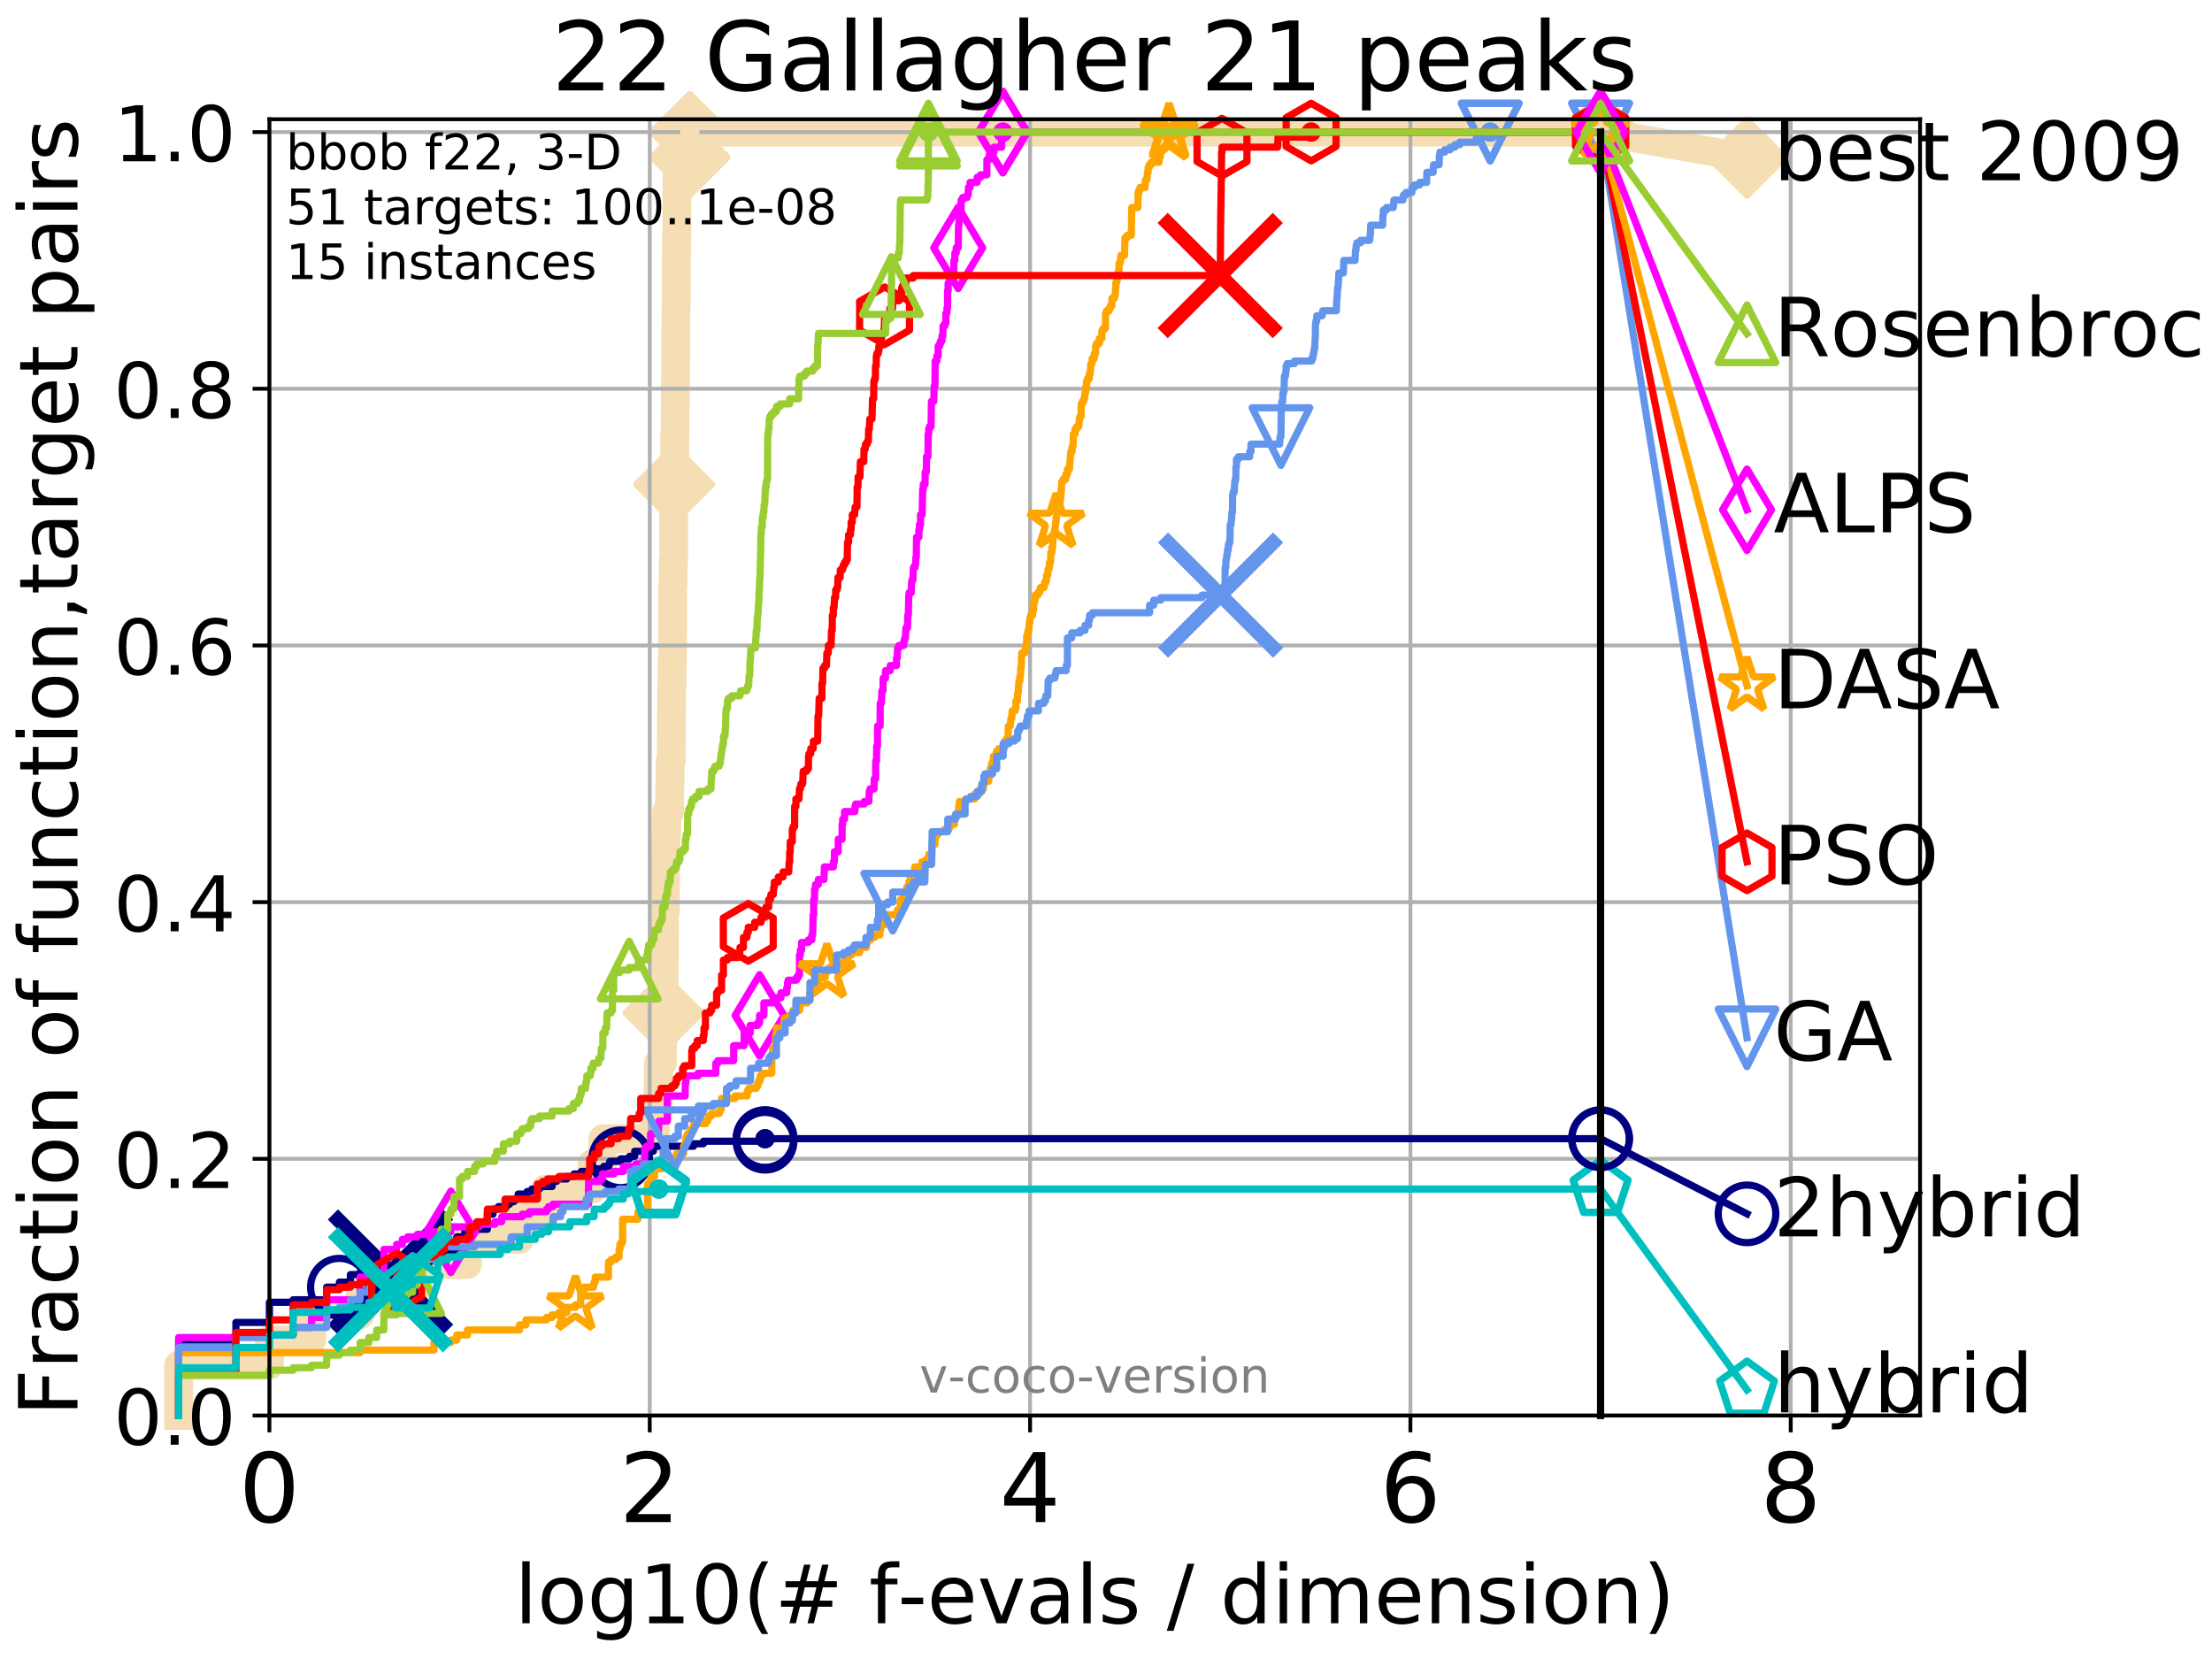 <?xml version="1.0" encoding="utf-8" standalone="no"?>
<!DOCTYPE svg PUBLIC "-//W3C//DTD SVG 1.1//EN"
  "http://www.w3.org/Graphics/SVG/1.1/DTD/svg11.dtd">
<!-- Created with matplotlib (http://matplotlib.org/) -->
<svg height="345.6pt" version="1.1" viewBox="0 0 460.8 345.6" width="460.8pt" xmlns="http://www.w3.org/2000/svg" xmlns:xlink="http://www.w3.org/1999/xlink">
 <defs>
  <style type="text/css">
*{stroke-linecap:butt;stroke-linejoin:round;}
  </style>
 </defs>
 <g id="figure_1">
  <g id="patch_1">
   <path d="M 0 345.6 
L 460.8 345.6 
L 460.8 0 
L 0 0 
z
" style="fill:#ffffff;"/>
  </g>
  <g id="axes_1">
   <g id="patch_2">
    <path d="M 56.12 294.88 
L 399.984 294.88 
L 399.984 24.84 
L 56.12 24.84 
z
" style="fill:#ffffff;"/>
   </g>
   <g id="line2d_1">
    <path d="M 37.219 294.88 
L 37.219 284.395 
L 56.12 284.395 
L 56.12 279.153 
L 64.909 279.153 
L 64.909 273.91 
L 75.021 273.91 
L 75.021 268.668 
L 86.947 268.668 
L 86.947 263.425 
L 97.375 263.425 
L 97.375 258.183 
L 108.225 258.183 
L 108.225 252.94 
L 113.654 252.94 
L 113.654 247.698 
L 123.311 247.698 
L 123.311 242.455 
L 125.579 242.455 
L 125.579 237.213 
L 136.515 237.213 
L 136.515 231.97 
L 137.095 231.97 
L 137.095 226.728 
L 137.147 226.728 
L 137.147 221.485 
L 138.003 221.485 
L 138.003 216.243 
L 138.199 216.243 
L 138.199 211 
L 138.296 211 
L 138.296 205.758 
L 138.344 205.758 
L 138.344 200.515 
L 138.392 200.515 
L 138.392 195.273 
L 138.44 195.273 
L 138.44 190.03 
L 138.583 190.03 
L 138.583 184.788 
L 138.631 184.788 
L 138.631 179.546 
L 138.678 179.546 
L 138.678 174.303 
L 138.866 174.303 
L 138.866 169.061 
L 139.509 169.061 
L 139.509 163.818 
L 139.599 163.818 
L 139.599 158.576 
L 139.821 158.576 
L 139.821 153.333 
L 139.865 153.333 
L 139.865 148.091 
L 139.909 148.091 
L 139.909 142.848 
L 139.997 142.848 
L 139.997 137.606 
L 140.084 137.606 
L 140.084 132.363 
L 140.128 132.363 
L 140.128 121.878 
L 140.215 121.878 
L 140.215 116.636 
L 140.344 116.636 
L 140.344 106.151 
L 140.429 106.151 
L 140.429 100.908 
L 140.515 100.908 
L 140.515 95.666 
L 140.557 95.666 
L 140.557 90.423 
L 140.642 90.423 
L 140.642 85.181 
L 140.684 85.181 
L 140.684 79.938 
L 140.726 79.938 
L 140.726 74.696 
L 140.768 74.696 
L 140.768 69.453 
L 140.809 69.453 
L 140.809 64.211 
L 140.851 64.211 
L 140.851 58.969 
L 140.893 58.969 
L 140.893 53.726 
L 140.934 53.726 
L 140.934 48.484 
L 141.017 48.484 
L 141.017 37.999 
L 141.058 37.999 
L 141.058 32.756 
L 143.687 32.756 
L 143.687 27.514 
L 333.43 27.514 
" style="fill:none;stroke:#f5deb3;stroke-linecap:square;stroke-width:6;"/>
   </g>
   <g id="line2d_2">
    <defs>
     <path d="M -0 7.778 
L 7.778 0 
L 0 -7.778 
L -7.778 -0 
z
" id="m40e2542fd8" style="stroke:#f5deb3;stroke-linejoin:miter;stroke-width:1.5;"/>
    </defs>
    <g>
     <use style="fill:#f5deb3;stroke:#f5deb3;stroke-linejoin:miter;stroke-width:1.5;" x="138.199" xlink:href="#m40e2542fd8" y="211"/>
     <use style="fill:#f5deb3;stroke:#f5deb3;stroke-linejoin:miter;stroke-width:1.5;" x="140.429" xlink:href="#m40e2542fd8" y="100.908"/>
     <use style="fill:#f5deb3;stroke:#f5deb3;stroke-linejoin:miter;stroke-width:1.5;" x="143.687" xlink:href="#m40e2542fd8" y="32.756"/>
     <use style="fill:#f5deb3;stroke:#f5deb3;stroke-linejoin:miter;stroke-width:1.5;" x="143.687" xlink:href="#m40e2542fd8" y="27.514"/>
     <use style="fill:#f5deb3;stroke:#f5deb3;stroke-linejoin:miter;stroke-width:1.5;" x="143.687" xlink:href="#m40e2542fd8" y="27.514"/>
     <use style="fill:#f5deb3;stroke:#f5deb3;stroke-linejoin:miter;stroke-width:1.5;" x="333.43" xlink:href="#m40e2542fd8" y="27.514"/>
    </g>
   </g>
   <g id="line2d_3">
    <path style="fill:none;stroke:#f5deb3;stroke-linecap:square;stroke-width:6;"/>
    <g/>
   </g>
   <g id="line2d_4">
    <path d="M 333.43 27.514 
L 363.934 32.861 
" style="fill:none;stroke:#f5deb3;stroke-linecap:square;stroke-width:6;"/>
    <g>
     <use style="fill:#f5deb3;stroke:#f5deb3;stroke-linejoin:miter;stroke-width:1.5;" x="333.43" xlink:href="#m40e2542fd8" y="27.514"/>
     <use style="fill:#f5deb3;stroke:#f5deb3;stroke-linejoin:miter;stroke-width:1.5;" x="363.934" xlink:href="#m40e2542fd8" y="32.861"/>
    </g>
   </g>
   <g id="matplotlib.axis_1">
    <g id="xtick_1">
     <g id="line2d_5">
      <path clip-path="url(#paf4dca6c65)" d="M 56.12 294.88 
L 56.12 24.84 
" style="fill:none;stroke:#b0b0b0;stroke-linecap:square;stroke-width:0.8;"/>
     </g>
     <g id="line2d_6">
      <defs>
       <path d="M 0 0 
L 0 3.5 
" id="m36fe1bb587" style="stroke:#000000;stroke-width:0.8;"/>
      </defs>
      <g>
       <use style="stroke:#000000;stroke-width:0.8;" x="56.12" xlink:href="#m36fe1bb587" y="294.88"/>
      </g>
     </g>
     <g id="text_1">
      <!-- 0 -->
      <defs>
       <path d="M 31.781 66.406 
Q 24.172 66.406 20.328 58.906 
Q 16.5 51.422 16.5 36.375 
Q 16.5 21.391 20.328 13.891 
Q 24.172 6.391 31.781 6.391 
Q 39.453 6.391 43.281 13.891 
Q 47.125 21.391 47.125 36.375 
Q 47.125 51.422 43.281 58.906 
Q 39.453 66.406 31.781 66.406 
z
M 31.781 74.219 
Q 44.047 74.219 50.516 64.516 
Q 56.984 54.828 56.984 36.375 
Q 56.984 17.969 50.516 8.266 
Q 44.047 -1.422 31.781 -1.422 
Q 19.531 -1.422 13.062 8.266 
Q 6.594 17.969 6.594 36.375 
Q 6.594 54.828 13.062 64.516 
Q 19.531 74.219 31.781 74.219 
z
" id="DejaVuSans-30"/>
      </defs>
      <g transform="translate(49.758 317.077)scale(0.2 -0.2)">
       <use xlink:href="#DejaVuSans-30"/>
      </g>
     </g>
    </g>
    <g id="xtick_2">
     <g id="line2d_7">
      <path clip-path="url(#paf4dca6c65)" d="M 135.351 294.88 
L 135.351 24.84 
" style="fill:none;stroke:#b0b0b0;stroke-linecap:square;stroke-width:0.8;"/>
     </g>
     <g id="line2d_8">
      <g>
       <use style="stroke:#000000;stroke-width:0.8;" x="135.351" xlink:href="#m36fe1bb587" y="294.88"/>
      </g>
     </g>
     <g id="text_2">
      <!-- 2 -->
      <defs>
       <path d="M 19.188 8.297 
L 53.609 8.297 
L 53.609 0 
L 7.328 0 
L 7.328 8.297 
Q 12.938 14.109 22.625 23.891 
Q 32.328 33.688 34.812 36.531 
Q 39.547 41.844 41.422 45.531 
Q 43.312 49.219 43.312 52.781 
Q 43.312 58.594 39.234 62.25 
Q 35.156 65.922 28.609 65.922 
Q 23.969 65.922 18.812 64.312 
Q 13.672 62.703 7.812 59.422 
L 7.812 69.391 
Q 13.766 71.781 18.938 73 
Q 24.125 74.219 28.422 74.219 
Q 39.75 74.219 46.484 68.547 
Q 53.219 62.891 53.219 53.422 
Q 53.219 48.922 51.531 44.891 
Q 49.859 40.875 45.406 35.406 
Q 44.188 33.984 37.641 27.219 
Q 31.109 20.453 19.188 8.297 
z
" id="DejaVuSans-32"/>
      </defs>
      <g transform="translate(128.989 317.077)scale(0.2 -0.2)">
       <use xlink:href="#DejaVuSans-32"/>
      </g>
     </g>
    </g>
    <g id="xtick_3">
     <g id="line2d_9">
      <path clip-path="url(#paf4dca6c65)" d="M 214.583 294.88 
L 214.583 24.84 
" style="fill:none;stroke:#b0b0b0;stroke-linecap:square;stroke-width:0.8;"/>
     </g>
     <g id="line2d_10">
      <g>
       <use style="stroke:#000000;stroke-width:0.8;" x="214.583" xlink:href="#m36fe1bb587" y="294.88"/>
      </g>
     </g>
     <g id="text_3">
      <!-- 4 -->
      <defs>
       <path d="M 37.797 64.312 
L 12.891 25.391 
L 37.797 25.391 
z
M 35.203 72.906 
L 47.609 72.906 
L 47.609 25.391 
L 58.016 25.391 
L 58.016 17.188 
L 47.609 17.188 
L 47.609 0 
L 37.797 0 
L 37.797 17.188 
L 4.891 17.188 
L 4.891 26.703 
z
" id="DejaVuSans-34"/>
      </defs>
      <g transform="translate(208.22 317.077)scale(0.2 -0.2)">
       <use xlink:href="#DejaVuSans-34"/>
      </g>
     </g>
    </g>
    <g id="xtick_4">
     <g id="line2d_11">
      <path clip-path="url(#paf4dca6c65)" d="M 293.814 294.88 
L 293.814 24.84 
" style="fill:none;stroke:#b0b0b0;stroke-linecap:square;stroke-width:0.8;"/>
     </g>
     <g id="line2d_12">
      <g>
       <use style="stroke:#000000;stroke-width:0.8;" x="293.814" xlink:href="#m36fe1bb587" y="294.88"/>
      </g>
     </g>
     <g id="text_4">
      <!-- 6 -->
      <defs>
       <path d="M 33.016 40.375 
Q 26.375 40.375 22.484 35.828 
Q 18.609 31.297 18.609 23.391 
Q 18.609 15.531 22.484 10.953 
Q 26.375 6.391 33.016 6.391 
Q 39.656 6.391 43.531 10.953 
Q 47.406 15.531 47.406 23.391 
Q 47.406 31.297 43.531 35.828 
Q 39.656 40.375 33.016 40.375 
z
M 52.594 71.297 
L 52.594 62.312 
Q 48.875 64.062 45.094 64.984 
Q 41.312 65.922 37.594 65.922 
Q 27.828 65.922 22.672 59.328 
Q 17.531 52.734 16.797 39.406 
Q 19.672 43.656 24.016 45.922 
Q 28.375 48.188 33.594 48.188 
Q 44.578 48.188 50.953 41.516 
Q 57.328 34.859 57.328 23.391 
Q 57.328 12.156 50.688 5.359 
Q 44.047 -1.422 33.016 -1.422 
Q 20.359 -1.422 13.672 8.266 
Q 6.984 17.969 6.984 36.375 
Q 6.984 53.656 15.188 63.938 
Q 23.391 74.219 37.203 74.219 
Q 40.922 74.219 44.703 73.484 
Q 48.484 72.75 52.594 71.297 
z
" id="DejaVuSans-36"/>
      </defs>
      <g transform="translate(287.452 317.077)scale(0.2 -0.2)">
       <use xlink:href="#DejaVuSans-36"/>
      </g>
     </g>
    </g>
    <g id="xtick_5">
     <g id="line2d_13">
      <path clip-path="url(#paf4dca6c65)" d="M 373.045 294.88 
L 373.045 24.84 
" style="fill:none;stroke:#b0b0b0;stroke-linecap:square;stroke-width:0.8;"/>
     </g>
     <g id="line2d_14">
      <g>
       <use style="stroke:#000000;stroke-width:0.8;" x="373.045" xlink:href="#m36fe1bb587" y="294.88"/>
      </g>
     </g>
     <g id="text_5">
      <!-- 8 -->
      <defs>
       <path d="M 31.781 34.625 
Q 24.75 34.625 20.719 30.859 
Q 16.703 27.094 16.703 20.516 
Q 16.703 13.922 20.719 10.156 
Q 24.75 6.391 31.781 6.391 
Q 38.812 6.391 42.859 10.172 
Q 46.922 13.969 46.922 20.516 
Q 46.922 27.094 42.891 30.859 
Q 38.875 34.625 31.781 34.625 
z
M 21.922 38.812 
Q 15.578 40.375 12.031 44.719 
Q 8.5 49.078 8.5 55.328 
Q 8.5 64.062 14.719 69.141 
Q 20.953 74.219 31.781 74.219 
Q 42.672 74.219 48.875 69.141 
Q 55.078 64.062 55.078 55.328 
Q 55.078 49.078 51.531 44.719 
Q 48 40.375 41.703 38.812 
Q 48.828 37.156 52.797 32.312 
Q 56.781 27.484 56.781 20.516 
Q 56.781 9.906 50.312 4.234 
Q 43.844 -1.422 31.781 -1.422 
Q 19.734 -1.422 13.25 4.234 
Q 6.781 9.906 6.781 20.516 
Q 6.781 27.484 10.781 32.312 
Q 14.797 37.156 21.922 38.812 
z
M 18.312 54.391 
Q 18.312 48.734 21.844 45.562 
Q 25.391 42.391 31.781 42.391 
Q 38.141 42.391 41.719 45.562 
Q 45.312 48.734 45.312 54.391 
Q 45.312 60.062 41.719 63.234 
Q 38.141 66.406 31.781 66.406 
Q 25.391 66.406 21.844 63.234 
Q 18.312 60.062 18.312 54.391 
z
" id="DejaVuSans-38"/>
      </defs>
      <g transform="translate(366.683 317.077)scale(0.2 -0.2)">
       <use xlink:href="#DejaVuSans-38"/>
      </g>
     </g>
    </g>
    <g id="text_6">
     <!-- log10(# f-evals / dimension) -->
     <defs>
      <path d="M 9.422 75.984 
L 18.406 75.984 
L 18.406 0 
L 9.422 0 
z
" id="DejaVuSans-6c"/>
      <path d="M 30.609 48.391 
Q 23.391 48.391 19.188 42.75 
Q 14.984 37.109 14.984 27.297 
Q 14.984 17.484 19.156 11.844 
Q 23.344 6.203 30.609 6.203 
Q 37.797 6.203 41.984 11.859 
Q 46.188 17.531 46.188 27.297 
Q 46.188 37.016 41.984 42.703 
Q 37.797 48.391 30.609 48.391 
z
M 30.609 56 
Q 42.328 56 49.016 48.375 
Q 55.719 40.766 55.719 27.297 
Q 55.719 13.875 49.016 6.219 
Q 42.328 -1.422 30.609 -1.422 
Q 18.844 -1.422 12.172 6.219 
Q 5.516 13.875 5.516 27.297 
Q 5.516 40.766 12.172 48.375 
Q 18.844 56 30.609 56 
z
" id="DejaVuSans-6f"/>
      <path d="M 45.406 27.984 
Q 45.406 37.75 41.375 43.109 
Q 37.359 48.484 30.078 48.484 
Q 22.859 48.484 18.828 43.109 
Q 14.797 37.75 14.797 27.984 
Q 14.797 18.266 18.828 12.891 
Q 22.859 7.516 30.078 7.516 
Q 37.359 7.516 41.375 12.891 
Q 45.406 18.266 45.406 27.984 
z
M 54.391 6.781 
Q 54.391 -7.172 48.188 -13.984 
Q 42 -20.797 29.203 -20.797 
Q 24.469 -20.797 20.266 -20.094 
Q 16.062 -19.391 12.109 -17.922 
L 12.109 -9.188 
Q 16.062 -11.328 19.922 -12.344 
Q 23.781 -13.375 27.781 -13.375 
Q 36.625 -13.375 41.016 -8.766 
Q 45.406 -4.156 45.406 5.172 
L 45.406 9.625 
Q 42.625 4.781 38.281 2.391 
Q 33.938 0 27.875 0 
Q 17.828 0 11.672 7.656 
Q 5.516 15.328 5.516 27.984 
Q 5.516 40.672 11.672 48.328 
Q 17.828 56 27.875 56 
Q 33.938 56 38.281 53.609 
Q 42.625 51.219 45.406 46.391 
L 45.406 54.688 
L 54.391 54.688 
z
" id="DejaVuSans-67"/>
      <path d="M 12.406 8.297 
L 28.516 8.297 
L 28.516 63.922 
L 10.984 60.406 
L 10.984 69.391 
L 28.422 72.906 
L 38.281 72.906 
L 38.281 8.297 
L 54.391 8.297 
L 54.391 0 
L 12.406 0 
z
" id="DejaVuSans-31"/>
      <path d="M 31 75.875 
Q 24.469 64.656 21.281 53.656 
Q 18.109 42.672 18.109 31.391 
Q 18.109 20.125 21.312 9.062 
Q 24.516 -2 31 -13.188 
L 23.188 -13.188 
Q 15.875 -1.703 12.234 9.375 
Q 8.594 20.453 8.594 31.391 
Q 8.594 42.281 12.203 53.312 
Q 15.828 64.359 23.188 75.875 
z
" id="DejaVuSans-28"/>
      <path d="M 51.125 44 
L 36.922 44 
L 32.812 27.688 
L 47.125 27.688 
z
M 43.797 71.781 
L 38.719 51.516 
L 52.984 51.516 
L 58.109 71.781 
L 65.922 71.781 
L 60.891 51.516 
L 76.125 51.516 
L 76.125 44 
L 58.984 44 
L 54.984 27.688 
L 70.516 27.688 
L 70.516 20.219 
L 53.078 20.219 
L 48 0 
L 40.188 0 
L 45.219 20.219 
L 30.906 20.219 
L 25.875 0 
L 18.016 0 
L 23.094 20.219 
L 7.719 20.219 
L 7.719 27.688 
L 24.906 27.688 
L 29 44 
L 13.281 44 
L 13.281 51.516 
L 30.906 51.516 
L 35.891 71.781 
z
" id="DejaVuSans-23"/>
      <path id="DejaVuSans-20"/>
      <path d="M 37.109 75.984 
L 37.109 68.5 
L 28.516 68.5 
Q 23.688 68.5 21.797 66.547 
Q 19.922 64.594 19.922 59.516 
L 19.922 54.688 
L 34.719 54.688 
L 34.719 47.703 
L 19.922 47.703 
L 19.922 0 
L 10.891 0 
L 10.891 47.703 
L 2.297 47.703 
L 2.297 54.688 
L 10.891 54.688 
L 10.891 58.5 
Q 10.891 67.625 15.141 71.797 
Q 19.391 75.984 28.609 75.984 
z
" id="DejaVuSans-66"/>
      <path d="M 4.891 31.391 
L 31.203 31.391 
L 31.203 23.391 
L 4.891 23.391 
z
" id="DejaVuSans-2d"/>
      <path d="M 56.203 29.594 
L 56.203 25.203 
L 14.891 25.203 
Q 15.484 15.922 20.484 11.062 
Q 25.484 6.203 34.422 6.203 
Q 39.594 6.203 44.453 7.469 
Q 49.312 8.734 54.109 11.281 
L 54.109 2.781 
Q 49.266 0.734 44.188 -0.344 
Q 39.109 -1.422 33.891 -1.422 
Q 20.797 -1.422 13.156 6.188 
Q 5.516 13.812 5.516 26.812 
Q 5.516 40.234 12.766 48.109 
Q 20.016 56 32.328 56 
Q 43.359 56 49.781 48.891 
Q 56.203 41.797 56.203 29.594 
z
M 47.219 32.234 
Q 47.125 39.594 43.094 43.984 
Q 39.062 48.391 32.422 48.391 
Q 24.906 48.391 20.391 44.141 
Q 15.875 39.891 15.188 32.172 
z
" id="DejaVuSans-65"/>
      <path d="M 2.984 54.688 
L 12.5 54.688 
L 29.594 8.797 
L 46.688 54.688 
L 56.203 54.688 
L 35.688 0 
L 23.484 0 
z
" id="DejaVuSans-76"/>
      <path d="M 34.281 27.484 
Q 23.391 27.484 19.188 25 
Q 14.984 22.516 14.984 16.5 
Q 14.984 11.719 18.141 8.906 
Q 21.297 6.109 26.703 6.109 
Q 34.188 6.109 38.703 11.406 
Q 43.219 16.703 43.219 25.484 
L 43.219 27.484 
z
M 52.203 31.203 
L 52.203 0 
L 43.219 0 
L 43.219 8.297 
Q 40.141 3.328 35.547 0.953 
Q 30.953 -1.422 24.312 -1.422 
Q 15.922 -1.422 10.953 3.297 
Q 6 8.016 6 15.922 
Q 6 25.141 12.172 29.828 
Q 18.359 34.516 30.609 34.516 
L 43.219 34.516 
L 43.219 35.406 
Q 43.219 41.609 39.141 45 
Q 35.062 48.391 27.688 48.391 
Q 23 48.391 18.547 47.266 
Q 14.109 46.141 10.016 43.891 
L 10.016 52.203 
Q 14.938 54.109 19.578 55.047 
Q 24.219 56 28.609 56 
Q 40.484 56 46.344 49.844 
Q 52.203 43.703 52.203 31.203 
z
" id="DejaVuSans-61"/>
      <path d="M 44.281 53.078 
L 44.281 44.578 
Q 40.484 46.531 36.375 47.5 
Q 32.281 48.484 27.875 48.484 
Q 21.188 48.484 17.844 46.438 
Q 14.5 44.391 14.5 40.281 
Q 14.5 37.156 16.891 35.375 
Q 19.281 33.594 26.516 31.984 
L 29.594 31.297 
Q 39.156 29.25 43.188 25.516 
Q 47.219 21.781 47.219 15.094 
Q 47.219 7.469 41.188 3.016 
Q 35.156 -1.422 24.609 -1.422 
Q 20.219 -1.422 15.453 -0.562 
Q 10.688 0.297 5.422 2 
L 5.422 11.281 
Q 10.406 8.688 15.234 7.391 
Q 20.062 6.109 24.812 6.109 
Q 31.156 6.109 34.562 8.281 
Q 37.984 10.453 37.984 14.406 
Q 37.984 18.062 35.516 20.016 
Q 33.062 21.969 24.703 23.781 
L 21.578 24.516 
Q 13.234 26.266 9.516 29.906 
Q 5.812 33.547 5.812 39.891 
Q 5.812 47.609 11.281 51.797 
Q 16.75 56 26.812 56 
Q 31.781 56 36.172 55.266 
Q 40.578 54.547 44.281 53.078 
z
" id="DejaVuSans-73"/>
      <path d="M 25.391 72.906 
L 33.688 72.906 
L 8.297 -9.281 
L 0 -9.281 
z
" id="DejaVuSans-2f"/>
      <path d="M 45.406 46.391 
L 45.406 75.984 
L 54.391 75.984 
L 54.391 0 
L 45.406 0 
L 45.406 8.203 
Q 42.578 3.328 38.25 0.953 
Q 33.938 -1.422 27.875 -1.422 
Q 17.969 -1.422 11.734 6.484 
Q 5.516 14.406 5.516 27.297 
Q 5.516 40.188 11.734 48.094 
Q 17.969 56 27.875 56 
Q 33.938 56 38.25 53.625 
Q 42.578 51.266 45.406 46.391 
z
M 14.797 27.297 
Q 14.797 17.391 18.875 11.75 
Q 22.953 6.109 30.078 6.109 
Q 37.203 6.109 41.297 11.75 
Q 45.406 17.391 45.406 27.297 
Q 45.406 37.203 41.297 42.844 
Q 37.203 48.484 30.078 48.484 
Q 22.953 48.484 18.875 42.844 
Q 14.797 37.203 14.797 27.297 
z
" id="DejaVuSans-64"/>
      <path d="M 9.422 54.688 
L 18.406 54.688 
L 18.406 0 
L 9.422 0 
z
M 9.422 75.984 
L 18.406 75.984 
L 18.406 64.594 
L 9.422 64.594 
z
" id="DejaVuSans-69"/>
      <path d="M 52 44.188 
Q 55.375 50.25 60.062 53.125 
Q 64.75 56 71.094 56 
Q 79.641 56 84.281 50.016 
Q 88.922 44.047 88.922 33.016 
L 88.922 0 
L 79.891 0 
L 79.891 32.719 
Q 79.891 40.578 77.094 44.375 
Q 74.312 48.188 68.609 48.188 
Q 61.625 48.188 57.562 43.547 
Q 53.516 38.922 53.516 30.906 
L 53.516 0 
L 44.484 0 
L 44.484 32.719 
Q 44.484 40.625 41.703 44.406 
Q 38.922 48.188 33.109 48.188 
Q 26.219 48.188 22.156 43.531 
Q 18.109 38.875 18.109 30.906 
L 18.109 0 
L 9.078 0 
L 9.078 54.688 
L 18.109 54.688 
L 18.109 46.188 
Q 21.188 51.219 25.484 53.609 
Q 29.781 56 35.688 56 
Q 41.656 56 45.828 52.969 
Q 50 49.953 52 44.188 
z
" id="DejaVuSans-6d"/>
      <path d="M 54.891 33.016 
L 54.891 0 
L 45.906 0 
L 45.906 32.719 
Q 45.906 40.484 42.875 44.328 
Q 39.844 48.188 33.797 48.188 
Q 26.516 48.188 22.312 43.547 
Q 18.109 38.922 18.109 30.906 
L 18.109 0 
L 9.078 0 
L 9.078 54.688 
L 18.109 54.688 
L 18.109 46.188 
Q 21.344 51.125 25.703 53.562 
Q 30.078 56 35.797 56 
Q 45.219 56 50.047 50.172 
Q 54.891 44.344 54.891 33.016 
z
" id="DejaVuSans-6e"/>
      <path d="M 8.016 75.875 
L 15.828 75.875 
Q 23.141 64.359 26.781 53.312 
Q 30.422 42.281 30.422 31.391 
Q 30.422 20.453 26.781 9.375 
Q 23.141 -1.703 15.828 -13.188 
L 8.016 -13.188 
Q 14.5 -2 17.703 9.062 
Q 20.906 20.125 20.906 31.391 
Q 20.906 42.672 17.703 53.656 
Q 14.5 64.656 8.016 75.875 
z
" id="DejaVuSans-29"/>
     </defs>
     <g transform="translate(107.211 338.154)scale(0.17 -0.17)">
      <use xlink:href="#DejaVuSans-6c"/>
      <use x="27.783" xlink:href="#DejaVuSans-6f"/>
      <use x="88.965" xlink:href="#DejaVuSans-67"/>
      <use x="152.441" xlink:href="#DejaVuSans-31"/>
      <use x="216.064" xlink:href="#DejaVuSans-30"/>
      <use x="279.688" xlink:href="#DejaVuSans-28"/>
      <use x="318.701" xlink:href="#DejaVuSans-23"/>
      <use x="402.49" xlink:href="#DejaVuSans-20"/>
      <use x="434.277" xlink:href="#DejaVuSans-66"/>
      <use x="469.404" xlink:href="#DejaVuSans-2d"/>
      <use x="505.488" xlink:href="#DejaVuSans-65"/>
      <use x="567.012" xlink:href="#DejaVuSans-76"/>
      <use x="626.191" xlink:href="#DejaVuSans-61"/>
      <use x="687.471" xlink:href="#DejaVuSans-6c"/>
      <use x="715.254" xlink:href="#DejaVuSans-73"/>
      <use x="767.354" xlink:href="#DejaVuSans-20"/>
      <use x="799.141" xlink:href="#DejaVuSans-2f"/>
      <use x="832.832" xlink:href="#DejaVuSans-20"/>
      <use x="864.619" xlink:href="#DejaVuSans-64"/>
      <use x="928.096" xlink:href="#DejaVuSans-69"/>
      <use x="955.879" xlink:href="#DejaVuSans-6d"/>
      <use x="1053.291" xlink:href="#DejaVuSans-65"/>
      <use x="1114.814" xlink:href="#DejaVuSans-6e"/>
      <use x="1178.193" xlink:href="#DejaVuSans-73"/>
      <use x="1230.293" xlink:href="#DejaVuSans-69"/>
      <use x="1258.076" xlink:href="#DejaVuSans-6f"/>
      <use x="1319.258" xlink:href="#DejaVuSans-6e"/>
      <use x="1382.637" xlink:href="#DejaVuSans-29"/>
     </g>
    </g>
   </g>
   <g id="matplotlib.axis_2">
    <g id="ytick_1">
     <g id="line2d_15">
      <path clip-path="url(#paf4dca6c65)" d="M 56.12 294.88 
L 399.984 294.88 
" style="fill:none;stroke:#b0b0b0;stroke-linecap:square;stroke-width:0.8;"/>
     </g>
     <g id="line2d_16">
      <defs>
       <path d="M 0 0 
L -3.5 0 
" id="m5497fd149e" style="stroke:#000000;stroke-width:0.8;"/>
      </defs>
      <g>
       <use style="stroke:#000000;stroke-width:0.8;" x="56.12" xlink:href="#m5497fd149e" y="294.88"/>
      </g>
     </g>
     <g id="text_7">
      <!-- 0.0 -->
      <defs>
       <path d="M 10.688 12.406 
L 21 12.406 
L 21 0 
L 10.688 0 
z
" id="DejaVuSans-2e"/>
      </defs>
      <g transform="translate(23.675 300.959)scale(0.16 -0.16)">
       <use xlink:href="#DejaVuSans-30"/>
       <use x="63.623" xlink:href="#DejaVuSans-2e"/>
       <use x="95.41" xlink:href="#DejaVuSans-30"/>
      </g>
     </g>
    </g>
    <g id="ytick_2">
     <g id="line2d_17">
      <path clip-path="url(#paf4dca6c65)" d="M 56.12 241.407 
L 399.984 241.407 
" style="fill:none;stroke:#b0b0b0;stroke-linecap:square;stroke-width:0.8;"/>
     </g>
     <g id="line2d_18">
      <g>
       <use style="stroke:#000000;stroke-width:0.8;" x="56.12" xlink:href="#m5497fd149e" y="241.407"/>
      </g>
     </g>
     <g id="text_8">
      <!-- 0.2 -->
      <g transform="translate(23.675 247.485)scale(0.16 -0.16)">
       <use xlink:href="#DejaVuSans-30"/>
       <use x="63.623" xlink:href="#DejaVuSans-2e"/>
       <use x="95.41" xlink:href="#DejaVuSans-32"/>
      </g>
     </g>
    </g>
    <g id="ytick_3">
     <g id="line2d_19">
      <path clip-path="url(#paf4dca6c65)" d="M 56.12 187.933 
L 399.984 187.933 
" style="fill:none;stroke:#b0b0b0;stroke-linecap:square;stroke-width:0.8;"/>
     </g>
     <g id="line2d_20">
      <g>
       <use style="stroke:#000000;stroke-width:0.8;" x="56.12" xlink:href="#m5497fd149e" y="187.933"/>
      </g>
     </g>
     <g id="text_9">
      <!-- 0.4 -->
      <g transform="translate(23.675 194.012)scale(0.16 -0.16)">
       <use xlink:href="#DejaVuSans-30"/>
       <use x="63.623" xlink:href="#DejaVuSans-2e"/>
       <use x="95.41" xlink:href="#DejaVuSans-34"/>
      </g>
     </g>
    </g>
    <g id="ytick_4">
     <g id="line2d_21">
      <path clip-path="url(#paf4dca6c65)" d="M 56.12 134.46 
L 399.984 134.46 
" style="fill:none;stroke:#b0b0b0;stroke-linecap:square;stroke-width:0.8;"/>
     </g>
     <g id="line2d_22">
      <g>
       <use style="stroke:#000000;stroke-width:0.8;" x="56.12" xlink:href="#m5497fd149e" y="134.46"/>
      </g>
     </g>
     <g id="text_10">
      <!-- 0.6 -->
      <g transform="translate(23.675 140.539)scale(0.16 -0.16)">
       <use xlink:href="#DejaVuSans-30"/>
       <use x="63.623" xlink:href="#DejaVuSans-2e"/>
       <use x="95.41" xlink:href="#DejaVuSans-36"/>
      </g>
     </g>
    </g>
    <g id="ytick_5">
     <g id="line2d_23">
      <path clip-path="url(#paf4dca6c65)" d="M 56.12 80.987 
L 399.984 80.987 
" style="fill:none;stroke:#b0b0b0;stroke-linecap:square;stroke-width:0.8;"/>
     </g>
     <g id="line2d_24">
      <g>
       <use style="stroke:#000000;stroke-width:0.8;" x="56.12" xlink:href="#m5497fd149e" y="80.987"/>
      </g>
     </g>
     <g id="text_11">
      <!-- 0.8 -->
      <g transform="translate(23.675 87.066)scale(0.16 -0.16)">
       <use xlink:href="#DejaVuSans-30"/>
       <use x="63.623" xlink:href="#DejaVuSans-2e"/>
       <use x="95.41" xlink:href="#DejaVuSans-38"/>
      </g>
     </g>
    </g>
    <g id="ytick_6">
     <g id="line2d_25">
      <path clip-path="url(#paf4dca6c65)" d="M 56.12 27.514 
L 399.984 27.514 
" style="fill:none;stroke:#b0b0b0;stroke-linecap:square;stroke-width:0.8;"/>
     </g>
     <g id="line2d_26">
      <g>
       <use style="stroke:#000000;stroke-width:0.8;" x="56.12" xlink:href="#m5497fd149e" y="27.514"/>
      </g>
     </g>
     <g id="text_12">
      <!-- 1.0 -->
      <g transform="translate(23.675 33.592)scale(0.16 -0.16)">
       <use xlink:href="#DejaVuSans-31"/>
       <use x="63.623" xlink:href="#DejaVuSans-2e"/>
       <use x="95.41" xlink:href="#DejaVuSans-30"/>
      </g>
     </g>
    </g>
    <g id="text_13">
     <!-- Fraction of function,target pairs -->
     <defs>
      <path d="M 9.812 72.906 
L 51.703 72.906 
L 51.703 64.594 
L 19.672 64.594 
L 19.672 43.109 
L 48.578 43.109 
L 48.578 34.812 
L 19.672 34.812 
L 19.672 0 
L 9.812 0 
z
" id="DejaVuSans-46"/>
      <path d="M 41.109 46.297 
Q 39.594 47.172 37.812 47.578 
Q 36.031 48 33.891 48 
Q 26.266 48 22.188 43.047 
Q 18.109 38.094 18.109 28.812 
L 18.109 0 
L 9.078 0 
L 9.078 54.688 
L 18.109 54.688 
L 18.109 46.188 
Q 20.953 51.172 25.484 53.578 
Q 30.031 56 36.531 56 
Q 37.453 56 38.578 55.875 
Q 39.703 55.766 41.062 55.516 
z
" id="DejaVuSans-72"/>
      <path d="M 48.781 52.594 
L 48.781 44.188 
Q 44.969 46.297 41.141 47.344 
Q 37.312 48.391 33.406 48.391 
Q 24.656 48.391 19.812 42.844 
Q 14.984 37.312 14.984 27.297 
Q 14.984 17.281 19.812 11.734 
Q 24.656 6.203 33.406 6.203 
Q 37.312 6.203 41.141 7.25 
Q 44.969 8.297 48.781 10.406 
L 48.781 2.094 
Q 45.016 0.344 40.984 -0.531 
Q 36.969 -1.422 32.422 -1.422 
Q 20.062 -1.422 12.781 6.344 
Q 5.516 14.109 5.516 27.297 
Q 5.516 40.672 12.859 48.328 
Q 20.219 56 33.016 56 
Q 37.156 56 41.109 55.141 
Q 45.062 54.297 48.781 52.594 
z
" id="DejaVuSans-63"/>
      <path d="M 18.312 70.219 
L 18.312 54.688 
L 36.812 54.688 
L 36.812 47.703 
L 18.312 47.703 
L 18.312 18.016 
Q 18.312 11.328 20.141 9.422 
Q 21.969 7.516 27.594 7.516 
L 36.812 7.516 
L 36.812 0 
L 27.594 0 
Q 17.188 0 13.234 3.875 
Q 9.281 7.766 9.281 18.016 
L 9.281 47.703 
L 2.688 47.703 
L 2.688 54.688 
L 9.281 54.688 
L 9.281 70.219 
z
" id="DejaVuSans-74"/>
      <path d="M 8.5 21.578 
L 8.5 54.688 
L 17.484 54.688 
L 17.484 21.922 
Q 17.484 14.156 20.5 10.266 
Q 23.531 6.391 29.594 6.391 
Q 36.859 6.391 41.078 11.031 
Q 45.312 15.672 45.312 23.688 
L 45.312 54.688 
L 54.297 54.688 
L 54.297 0 
L 45.312 0 
L 45.312 8.406 
Q 42.047 3.422 37.719 1 
Q 33.406 -1.422 27.688 -1.422 
Q 18.266 -1.422 13.375 4.438 
Q 8.5 10.297 8.5 21.578 
z
M 31.109 56 
z
" id="DejaVuSans-75"/>
      <path d="M 11.719 12.406 
L 22.016 12.406 
L 22.016 4 
L 14.016 -11.625 
L 7.719 -11.625 
L 11.719 4 
z
" id="DejaVuSans-2c"/>
      <path d="M 18.109 8.203 
L 18.109 -20.797 
L 9.078 -20.797 
L 9.078 54.688 
L 18.109 54.688 
L 18.109 46.391 
Q 20.953 51.266 25.266 53.625 
Q 29.594 56 35.594 56 
Q 45.562 56 51.781 48.094 
Q 58.016 40.188 58.016 27.297 
Q 58.016 14.406 51.781 6.484 
Q 45.562 -1.422 35.594 -1.422 
Q 29.594 -1.422 25.266 0.953 
Q 20.953 3.328 18.109 8.203 
z
M 48.688 27.297 
Q 48.688 37.203 44.609 42.844 
Q 40.531 48.484 33.406 48.484 
Q 26.266 48.484 22.188 42.844 
Q 18.109 37.203 18.109 27.297 
Q 18.109 17.391 22.188 11.75 
Q 26.266 6.109 33.406 6.109 
Q 40.531 6.109 44.609 11.75 
Q 48.688 17.391 48.688 27.297 
z
" id="DejaVuSans-70"/>
     </defs>
     <g transform="translate(16.14 294.999)rotate(-90)scale(0.17 -0.17)">
      <use xlink:href="#DejaVuSans-46"/>
      <use x="57.41" xlink:href="#DejaVuSans-72"/>
      <use x="98.523" xlink:href="#DejaVuSans-61"/>
      <use x="159.803" xlink:href="#DejaVuSans-63"/>
      <use x="214.783" xlink:href="#DejaVuSans-74"/>
      <use x="253.992" xlink:href="#DejaVuSans-69"/>
      <use x="281.775" xlink:href="#DejaVuSans-6f"/>
      <use x="342.957" xlink:href="#DejaVuSans-6e"/>
      <use x="406.336" xlink:href="#DejaVuSans-20"/>
      <use x="438.123" xlink:href="#DejaVuSans-6f"/>
      <use x="499.305" xlink:href="#DejaVuSans-66"/>
      <use x="534.51" xlink:href="#DejaVuSans-20"/>
      <use x="566.297" xlink:href="#DejaVuSans-66"/>
      <use x="601.502" xlink:href="#DejaVuSans-75"/>
      <use x="664.881" xlink:href="#DejaVuSans-6e"/>
      <use x="728.26" xlink:href="#DejaVuSans-63"/>
      <use x="783.24" xlink:href="#DejaVuSans-74"/>
      <use x="822.449" xlink:href="#DejaVuSans-69"/>
      <use x="850.232" xlink:href="#DejaVuSans-6f"/>
      <use x="911.414" xlink:href="#DejaVuSans-6e"/>
      <use x="974.793" xlink:href="#DejaVuSans-2c"/>
      <use x="1006.58" xlink:href="#DejaVuSans-74"/>
      <use x="1045.789" xlink:href="#DejaVuSans-61"/>
      <use x="1107.068" xlink:href="#DejaVuSans-72"/>
      <use x="1148.166" xlink:href="#DejaVuSans-67"/>
      <use x="1211.643" xlink:href="#DejaVuSans-65"/>
      <use x="1273.166" xlink:href="#DejaVuSans-74"/>
      <use x="1312.375" xlink:href="#DejaVuSans-20"/>
      <use x="1344.162" xlink:href="#DejaVuSans-70"/>
      <use x="1407.639" xlink:href="#DejaVuSans-61"/>
      <use x="1468.918" xlink:href="#DejaVuSans-69"/>
      <use x="1496.701" xlink:href="#DejaVuSans-72"/>
      <use x="1537.814" xlink:href="#DejaVuSans-73"/>
     </g>
    </g>
   </g>
   <g id="line2d_27">
    <defs>
     <path d="M 0 1.5 
C 0.398 1.5 0.779 1.342 1.061 1.061 
C 1.342 0.779 1.5 0.398 1.5 0 
C 1.5 -0.398 1.342 -0.779 1.061 -1.061 
C 0.779 -1.342 0.398 -1.5 0 -1.5 
C -0.398 -1.5 -0.779 -1.342 -1.061 -1.061 
C -1.342 -0.779 -1.5 -0.398 -1.5 0 
C -1.5 0.398 -1.342 0.779 -1.061 1.061 
C -0.779 1.342 -0.398 1.5 0 1.5 
z
" id="m5eea8580cb" style="stroke:#f5deb3;"/>
    </defs>
    <g>
     <use style="fill:#f5deb3;stroke:#f5deb3;" x="143.687" xlink:href="#m5eea8580cb" y="27.514"/>
     <use style="fill:#f5deb3;stroke:#f5deb3;" x="143.687" xlink:href="#m5eea8580cb" y="27.514"/>
    </g>
   </g>
   <g id="line2d_28">
    <defs>
     <path d="M 0 1.5 
C 0.398 1.5 0.779 1.342 1.061 1.061 
C 1.342 0.779 1.5 0.398 1.5 0 
C 1.5 -0.398 1.342 -0.779 1.061 -1.061 
C 0.779 -1.342 0.398 -1.5 0 -1.5 
C -0.398 -1.5 -0.779 -1.342 -1.061 -1.061 
C -1.342 -0.779 -1.5 -0.398 -1.5 0 
C -1.5 0.398 -1.342 0.779 -1.061 1.061 
C -0.779 1.342 -0.398 1.5 0 1.5 
z
" id="mc606d5900e" style="stroke:#000080;"/>
    </defs>
    <g>
     <use style="fill:#000080;stroke:#000080;" x="159.374" xlink:href="#mc606d5900e" y="237.213"/>
     <use style="fill:#000080;stroke:#000080;" x="159.374" xlink:href="#mc606d5900e" y="237.213"/>
    </g>
   </g>
   <g id="line2d_29">
    <path d="M 37.219 294.88 
L 37.219 279.153 
L 49.144 279.153 
L 49.144 275.483 
L 56.12 275.483 
L 56.12 271.289 
L 61.07 271.289 
L 61.07 270.765 
L 68.046 270.765 
L 68.046 268.143 
L 70.698 268.143 
L 70.698 267.095 
L 72.995 267.095 
L 72.995 265.522 
L 75.021 265.522 
L 75.021 264.998 
L 82.623 264.998 
L 82.623 264.474 
L 84.921 264.474 
L 84.921 262.901 
L 89.599 262.901 
L 89.599 261.852 
L 90.399 261.852 
L 90.399 260.804 
L 95.152 260.804 
L 95.152 257.658 
L 96.846 257.658 
L 96.846 256.61 
L 98.388 256.61 
L 98.388 256.086 
L 101.525 256.086 
L 101.525 252.94 
L 102.712 252.94 
L 102.712 251.892 
L 103.822 251.892 
L 103.822 251.367 
L 105.527 251.367 
L 105.527 250.843 
L 106.164 250.843 
L 106.164 250.319 
L 107.078 250.319 
L 107.078 249.795 
L 107.946 249.795 
L 107.946 248.746 
L 109.815 248.746 
L 109.815 248.222 
L 110.798 248.222 
L 110.798 247.698 
L 112.394 247.698 
L 112.394 247.173 
L 115.015 247.173 
L 115.015 246.125 
L 115.926 246.125 
L 115.926 245.601 
L 118.09 245.601 
L 118.09 245.076 
L 119.587 245.076 
L 119.587 244.552 
L 121.096 244.552 
L 121.096 244.028 
L 124.211 244.028 
L 124.211 243.504 
L 125.78 243.504 
L 125.78 242.979 
L 126.847 242.979 
L 126.847 242.455 
L 127.034 242.455 
L 127.034 241.931 
L 129.297 241.931 
L 129.297 241.407 
L 131.15 241.407 
L 131.15 240.882 
L 132.215 240.882 
L 132.215 239.834 
L 136.081 239.834 
L 136.081 239.31 
L 136.191 239.31 
L 136.191 238.785 
L 144.481 238.785 
L 144.481 238.261 
L 146.545 238.261 
L 146.545 237.737 
L 159.374 237.737 
L 159.374 237.213 
L 333.43 237.213 
" style="fill:none;stroke:#000080;stroke-linecap:square;stroke-width:1.5;"/>
   </g>
   <g id="line2d_30">
    <defs>
     <path d="M 0 6 
C 1.591 6 3.117 5.368 4.243 4.243 
C 5.368 3.117 6 1.591 6 0 
C 6 -1.591 5.368 -3.117 4.243 -4.243 
C 3.117 -5.368 1.591 -6 0 -6 
C -1.591 -6 -3.117 -5.368 -4.243 -4.243 
C -5.368 -3.117 -6 -1.591 -6 0 
C -6 1.591 -5.368 3.117 -4.243 4.243 
C -3.117 5.368 -1.591 6 0 6 
z
" id="m96e82e4146" style="stroke:#000080;stroke-width:1.5;"/>
    </defs>
    <g>
     <use style="fill-opacity:0;stroke:#000080;stroke-width:1.5;" x="70.698" xlink:href="#m96e82e4146" y="268.143"/>
     <use style="fill-opacity:0;stroke:#000080;stroke-width:1.5;" x="129.297" xlink:href="#m96e82e4146" y="241.407"/>
     <use style="fill-opacity:0;stroke:#000080;stroke-width:1.5;" x="159.374" xlink:href="#m96e82e4146" y="237.737"/>
     <use style="fill-opacity:0;stroke:#000080;stroke-width:1.5;" x="159.374" xlink:href="#m96e82e4146" y="237.213"/>
     <use style="fill-opacity:0;stroke:#000080;stroke-width:1.5;" x="159.374" xlink:href="#m96e82e4146" y="237.213"/>
     <use style="fill-opacity:0;stroke:#000080;stroke-width:1.5;" x="333.43" xlink:href="#m96e82e4146" y="237.213"/>
    </g>
   </g>
   <g id="line2d_31">
    <path style="fill:none;stroke:#000080;stroke-linecap:square;stroke-width:1.5;"/>
    <g/>
   </g>
   <g id="line2d_32">
    <path clip-path="url(#paf4dca6c65)" d="M 81.348 264.998 
" style="fill:none;stroke:#000080;stroke-linecap:square;stroke-width:1.5;"/>
    <defs>
     <path d="M -12 12 
L 12 -12 
M -12 -12 
L 12 12 
" id="m1a885c6b8b" style="stroke:#000080;stroke-width:3;"/>
    </defs>
    <g clip-path="url(#paf4dca6c65)">
     <use style="fill:#000080;stroke:#000080;stroke-width:3;" x="81.348" xlink:href="#m1a885c6b8b" y="264.998"/>
    </g>
   </g>
   <g id="line2d_33">
    <defs>
     <path d="M 0 1.5 
C 0.398 1.5 0.779 1.342 1.061 1.061 
C 1.342 0.779 1.5 0.398 1.5 0 
C 1.5 -0.398 1.342 -0.779 1.061 -1.061 
C 0.779 -1.342 0.398 -1.5 0 -1.5 
C -0.398 -1.5 -0.779 -1.342 -1.061 -1.061 
C -1.342 -0.779 -1.5 -0.398 -1.5 0 
C -1.5 0.398 -1.342 0.779 -1.061 1.061 
C -0.779 1.342 -0.398 1.5 0 1.5 
z
" id="m359a6af655" style="stroke:#ff00ff;"/>
    </defs>
    <g>
     <use style="fill:#ff00ff;stroke:#ff00ff;" x="208.908" xlink:href="#m359a6af655" y="27.514"/>
     <use style="fill:#ff00ff;stroke:#ff00ff;" x="208.908" xlink:href="#m359a6af655" y="27.514"/>
    </g>
   </g>
   <g id="line2d_34">
    <path d="M 37.219 294.88 
L 37.219 278.628 
L 49.144 278.628 
L 49.144 278.104 
L 61.07 278.104 
L 61.07 276.531 
L 64.909 276.531 
L 64.909 274.434 
L 68.046 274.434 
L 68.046 270.765 
L 75.021 270.765 
L 75.021 266.046 
L 76.834 266.046 
L 76.834 265.522 
L 79.971 265.522 
L 79.971 260.28 
L 82.623 260.28 
L 82.623 259.231 
L 83.81 259.231 
L 83.81 258.183 
L 84.921 258.183 
L 84.921 257.658 
L 86.947 257.658 
L 86.947 257.134 
L 89.599 257.134 
L 89.599 256.61 
L 93.923 256.61 
L 93.923 255.561 
L 99.803 255.561 
L 99.803 255.037 
L 103.09 255.037 
L 103.09 254.513 
L 104.524 254.513 
L 104.524 253.464 
L 108.772 253.464 
L 108.772 252.94 
L 110.313 252.94 
L 110.313 252.416 
L 113.855 252.416 
L 113.855 251.892 
L 114.251 251.892 
L 114.251 251.367 
L 115.201 251.367 
L 115.201 250.843 
L 122.604 250.843 
L 122.604 246.125 
L 124.961 246.125 
L 124.961 245.601 
L 125.478 245.601 
L 125.478 244.552 
L 127.94 244.552 
L 127.94 244.028 
L 129.858 244.028 
L 129.858 242.979 
L 132.488 242.979 
L 132.488 242.455 
L 134.287 242.455 
L 134.287 239.31 
L 134.649 239.31 
L 134.649 238.785 
L 135.523 238.785 
L 135.523 236.164 
L 137.147 236.164 
L 137.25 233.543 
L 139.006 233.543 
L 139.006 228.301 
L 142.743 228.301 
L 142.743 225.679 
L 142.891 225.679 
L 142.891 224.107 
L 145.432 224.107 
L 145.432 223.582 
L 149.124 223.582 
L 149.124 221.485 
L 149.531 221.485 
L 149.531 220.961 
L 152.839 220.961 
L 152.839 217.816 
L 155.019 217.816 
L 155.019 215.194 
L 156.271 215.194 
L 156.271 213.622 
L 157.814 213.622 
L 157.814 213.097 
L 158.229 213.097 
L 158.229 211.525 
L 159.131 211.525 
L 159.131 208.903 
L 160.998 208.903 
L 160.998 208.379 
L 161.632 208.379 
L 161.632 207.855 
L 162.694 207.855 
L 162.694 206.806 
L 163.892 206.806 
L 163.892 205.758 
L 164.044 205.758 
L 164.044 204.709 
L 164.173 204.709 
L 164.173 204.185 
L 165.899 204.185 
L 165.899 203.661 
L 166.245 203.661 
L 166.245 203.137 
L 166.547 203.137 
L 166.547 198.943 
L 166.724 198.943 
L 166.724 197.894 
L 166.99 197.894 
L 166.99 196.321 
L 168.416 196.321 
L 168.416 195.797 
L 169.107 195.797 
L 169.107 194.749 
L 169.299 194.749 
L 169.387 190.555 
L 169.505 190.555 
L 169.505 187.409 
L 169.685 187.409 
L 169.685 185.312 
L 169.81 185.312 
L 169.895 184.264 
L 170.47 184.264 
L 170.47 183.215 
L 171.65 183.215 
L 171.734 180.594 
L 173.619 180.594 
L 173.619 179.546 
L 173.823 179.546 
L 173.823 177.449 
L 174.614 177.449 
L 174.614 174.827 
L 175.425 174.827 
L 175.425 171.682 
L 175.542 171.682 
L 175.542 170.633 
L 175.942 170.633 
L 175.942 169.061 
L 178.099 169.061 
L 178.099 168.012 
L 178.261 168.012 
L 178.261 167.488 
L 180.041 167.488 
L 180.041 166.964 
L 181 166.964 
L 181.085 164.867 
L 181.241 164.867 
L 181.241 164.342 
L 182.084 164.342 
L 182.126 162.245 
L 182.422 162.245 
L 182.422 158.576 
L 182.596 158.576 
L 182.629 155.43 
L 182.797 155.43 
L 182.819 151.236 
L 183.341 151.236 
L 183.359 146.518 
L 183.607 146.518 
L 183.711 143.897 
L 183.944 143.897 
L 183.978 141.275 
L 184.467 141.275 
L 184.467 139.703 
L 185.445 139.703 
L 185.445 138.654 
L 186.757 138.654 
L 186.757 137.081 
L 186.907 137.081 
L 186.995 134.984 
L 187.267 134.984 
L 187.267 134.46 
L 188.251 134.46 
L 188.317 133.412 
L 188.491 133.412 
L 188.491 132.887 
L 188.616 132.887 
L 188.709 130.79 
L 189.061 130.79 
L 189.099 128.169 
L 189.225 128.169 
L 189.315 123.975 
L 189.399 123.975 
L 189.399 123.451 
L 189.84 123.451 
L 189.895 121.354 
L 189.974 121.354 
L 189.974 120.83 
L 190.17 120.83 
L 190.281 118.209 
L 190.612 118.209 
L 190.612 117.684 
L 190.739 117.684 
L 190.793 116.112 
L 190.878 116.112 
L 190.93 111.918 
L 191.42 111.918 
L 191.42 110.345 
L 191.532 110.345 
L 191.532 109.296 
L 191.764 109.296 
L 191.764 107.199 
L 192.098 107.199 
L 192.208 101.957 
L 192.328 101.957 
L 192.328 100.908 
L 192.702 100.908 
L 192.735 98.287 
L 192.982 98.287 
L 193.004 95.142 
L 193.313 95.142 
L 193.35 90.423 
L 193.472 90.423 
L 193.472 89.375 
L 193.624 89.375 
L 193.624 88.851 
L 193.964 88.851 
L 194.04 83.608 
L 194.527 83.608 
L 194.598 80.463 
L 194.768 80.463 
L 194.815 75.22 
L 195.155 75.22 
L 195.155 74.172 
L 195.435 74.172 
L 195.435 72.075 
L 195.757 72.075 
L 195.757 71.55 
L 195.934 71.55 
L 195.934 71.026 
L 196.238 71.026 
L 196.238 69.978 
L 196.42 69.978 
L 196.46 67.881 
L 196.836 67.881 
L 196.836 67.356 
L 197.043 67.356 
L 197.043 65.259 
L 197.26 65.259 
L 197.26 64.211 
L 197.396 64.211 
L 197.396 60.541 
L 197.514 60.541 
L 197.514 58.969 
L 197.76 58.969 
L 197.76 58.444 
L 197.967 58.444 
L 197.967 57.396 
L 198.397 57.396 
L 198.397 56.872 
L 198.71 56.872 
L 198.71 54.25 
L 198.917 54.25 
L 198.917 52.678 
L 199.191 52.678 
L 199.191 51.629 
L 199.603 51.629 
L 199.689 46.911 
L 199.781 46.911 
L 199.781 44.29 
L 200.226 44.29 
L 200.226 41.668 
L 200.546 41.668 
L 200.546 41.144 
L 201.459 41.144 
L 201.459 40.62 
L 201.695 40.62 
L 201.738 39.047 
L 202.083 39.047 
L 202.083 37.999 
L 203.561 37.999 
L 203.561 36.95 
L 204.25 36.95 
L 204.25 36.426 
L 205.584 36.426 
L 205.584 33.28 
L 206.089 33.28 
L 206.089 32.232 
L 206.385 32.232 
L 206.385 31.708 
L 207.051 31.708 
L 207.051 30.659 
L 208.67 30.659 
L 208.67 29.086 
L 208.908 29.086 
L 208.908 27.514 
L 333.43 27.514 
L 333.43 27.514 
" style="fill:none;stroke:#ff00ff;stroke-linecap:square;stroke-width:1.5;"/>
   </g>
   <g id="line2d_35">
    <defs>
     <path d="M -0 8.485 
L 5.091 0 
L 0 -8.485 
L -5.091 -0 
z
" id="m3665bf4db5" style="stroke:#ff00ff;stroke-linejoin:miter;stroke-width:1.5;"/>
    </defs>
    <g>
     <use style="fill-opacity:0;stroke:#ff00ff;stroke-linejoin:miter;stroke-width:1.5;" x="93.923" xlink:href="#m3665bf4db5" y="256.61"/>
     <use style="fill-opacity:0;stroke:#ff00ff;stroke-linejoin:miter;stroke-width:1.5;" x="158.229" xlink:href="#m3665bf4db5" y="211.525"/>
     <use style="fill-opacity:0;stroke:#ff00ff;stroke-linejoin:miter;stroke-width:1.5;" x="199.603" xlink:href="#m3665bf4db5" y="51.629"/>
     <use style="fill-opacity:0;stroke:#ff00ff;stroke-linejoin:miter;stroke-width:1.5;" x="208.908" xlink:href="#m3665bf4db5" y="27.514"/>
     <use style="fill-opacity:0;stroke:#ff00ff;stroke-linejoin:miter;stroke-width:1.5;" x="208.908" xlink:href="#m3665bf4db5" y="27.514"/>
     <use style="fill-opacity:0;stroke:#ff00ff;stroke-linejoin:miter;stroke-width:1.5;" x="333.43" xlink:href="#m3665bf4db5" y="27.514"/>
    </g>
   </g>
   <g id="line2d_36">
    <path style="fill:none;stroke:#ff00ff;stroke-linecap:square;stroke-width:1.5;"/>
    <g/>
   </g>
   <g id="line2d_37">
    <defs>
     <path d="M 0 1.5 
C 0.398 1.5 0.779 1.342 1.061 1.061 
C 1.342 0.779 1.5 0.398 1.5 0 
C 1.5 -0.398 1.342 -0.779 1.061 -1.061 
C 0.779 -1.342 0.398 -1.5 0 -1.5 
C -0.398 -1.5 -0.779 -1.342 -1.061 -1.061 
C -1.342 -0.779 -1.5 -0.398 -1.5 0 
C -1.5 0.398 -1.342 0.779 -1.061 1.061 
C -0.779 1.342 -0.398 1.5 0 1.5 
z
" id="m9b6cb8e963" style="stroke:#ffa500;"/>
    </defs>
    <g>
     <use style="fill:#ffa500;stroke:#ffa500;" x="243.538" xlink:href="#m9b6cb8e963" y="27.514"/>
     <use style="fill:#ffa500;stroke:#ffa500;" x="243.538" xlink:href="#m9b6cb8e963" y="27.514"/>
    </g>
   </g>
   <g id="line2d_38">
    <path d="M 37.219 294.88 
L 37.219 281.774 
L 75.021 281.774 
L 75.021 281.25 
L 90.399 281.25 
L 90.399 279.677 
L 93.923 279.677 
L 93.923 279.153 
L 95.152 279.153 
L 95.152 278.104 
L 97.375 278.104 
L 97.375 277.056 
L 108.225 277.056 
L 108.225 276.007 
L 109.56 276.007 
L 109.56 274.959 
L 113.855 274.959 
L 113.855 274.434 
L 115.015 274.434 
L 115.015 273.91 
L 116.45 273.91 
L 116.45 273.386 
L 118.09 273.386 
L 118.09 272.337 
L 119.871 272.337 
L 119.871 271.813 
L 120.964 271.813 
L 120.964 269.716 
L 121.356 269.716 
L 121.356 268.668 
L 121.74 268.668 
L 121.74 268.143 
L 123.654 268.143 
L 123.654 267.619 
L 123.767 267.619 
L 123.767 267.095 
L 123.99 267.095 
L 123.99 266.046 
L 126.753 266.046 
L 126.753 262.901 
L 127.311 262.901 
L 127.311 262.377 
L 128.289 262.377 
L 128.289 261.852 
L 128.967 261.852 
L 128.967 260.28 
L 129.133 260.28 
L 129.133 259.231 
L 129.459 259.231 
L 129.459 258.707 
L 129.699 258.707 
L 129.699 253.989 
L 132.889 253.989 
L 132.889 252.416 
L 134.886 252.416 
L 134.886 246.649 
L 135.466 246.649 
L 135.466 245.601 
L 135.692 245.601 
L 135.692 245.076 
L 136.354 245.076 
L 136.354 243.504 
L 137.855 243.504 
L 137.855 242.979 
L 138.866 242.979 
L 138.866 242.455 
L 140.171 242.455 
L 140.171 241.407 
L 140.893 241.407 
L 140.893 240.358 
L 142.404 240.358 
L 142.404 238.785 
L 142.63 238.785 
L 142.63 238.261 
L 142.817 238.261 
L 142.817 237.213 
L 143.002 237.213 
L 143.002 236.689 
L 143.221 236.689 
L 143.221 236.164 
L 143.757 236.164 
L 143.757 235.64 
L 144.071 235.64 
L 144.071 235.116 
L 144.514 235.116 
L 144.514 234.067 
L 147.046 234.067 
L 147.046 233.543 
L 147.448 233.543 
L 147.448 233.019 
L 147.589 233.019 
L 147.589 232.495 
L 148.171 232.495 
L 148.171 231.97 
L 149.83 231.97 
L 149.83 231.446 
L 150.1 231.446 
L 150.1 230.922 
L 150.294 230.922 
L 150.294 228.825 
L 153.127 228.825 
L 153.127 228.301 
L 155.665 228.301 
L 155.665 227.252 
L 155.979 227.252 
L 155.979 226.728 
L 157.564 226.728 
L 157.564 226.204 
L 157.892 226.204 
L 157.892 225.679 
L 158.015 225.679 
L 158.015 225.155 
L 158.365 225.155 
L 158.365 224.107 
L 158.811 224.107 
L 158.811 223.582 
L 160.777 223.582 
L 160.803 219.913 
L 160.933 219.913 
L 160.933 218.34 
L 161.544 218.34 
L 161.544 215.719 
L 161.756 215.719 
L 161.756 214.146 
L 163.224 214.146 
L 163.292 213.097 
L 163.416 213.097 
L 163.416 212.049 
L 164.408 212.049 
L 164.408 211.525 
L 165.154 211.525 
L 165.175 210.476 
L 166.575 210.476 
L 166.622 209.428 
L 166.761 209.428 
L 166.761 208.903 
L 168.213 208.903 
L 168.213 208.379 
L 168.682 208.379 
L 168.682 206.806 
L 169.091 206.806 
L 169.091 206.282 
L 169.434 206.282 
L 169.434 205.758 
L 170.033 205.758 
L 170.033 204.709 
L 170.515 204.709 
L 170.515 204.185 
L 170.663 204.185 
L 170.663 203.661 
L 171.892 203.661 
L 171.892 202.612 
L 172.252 202.612 
L 172.252 202.088 
L 172.676 202.088 
L 172.676 201.564 
L 173.388 201.564 
L 173.388 201.04 
L 175.358 201.04 
L 175.358 200.515 
L 176.238 200.515 
L 176.238 199.467 
L 176.804 199.467 
L 176.804 198.943 
L 177.387 198.943 
L 177.387 198.418 
L 179.07 198.418 
L 179.097 197.37 
L 180.488 197.37 
L 180.575 196.321 
L 180.764 196.321 
L 180.764 195.797 
L 181.36 195.797 
L 181.36 195.273 
L 182.216 195.273 
L 182.216 194.749 
L 183.302 194.749 
L 183.302 193.7 
L 183.45 193.7 
L 183.52 192.652 
L 184.224 192.652 
L 184.224 192.127 
L 184.377 192.127 
L 184.377 191.079 
L 184.929 191.079 
L 184.929 190.555 
L 186.953 190.555 
L 186.961 189.506 
L 187.573 189.506 
L 187.573 187.409 
L 188.142 187.409 
L 188.142 186.885 
L 188.501 186.885 
L 188.501 185.836 
L 188.891 185.836 
L 188.891 184.788 
L 189.305 184.788 
L 189.325 183.739 
L 189.562 183.739 
L 189.63 182.691 
L 190.257 182.691 
L 190.257 181.642 
L 190.549 181.642 
L 190.549 180.594 
L 192.052 180.594 
L 192.052 179.546 
L 192.966 179.546 
L 192.966 179.021 
L 193.488 179.021 
L 193.488 177.973 
L 194.121 177.973 
L 194.125 175.876 
L 194.788 175.876 
L 194.788 174.303 
L 195.052 174.303 
L 195.052 173.779 
L 195.467 173.779 
L 195.467 173.255 
L 196.795 173.255 
L 196.795 172.73 
L 197.689 172.73 
L 197.689 172.206 
L 198.032 172.206 
L 198.032 171.682 
L 198.842 171.682 
L 198.842 170.109 
L 199.432 170.109 
L 199.432 169.585 
L 199.709 169.585 
L 199.709 168.012 
L 199.839 168.012 
L 199.839 166.964 
L 201.266 166.964 
L 201.266 166.439 
L 203.041 166.439 
L 203.072 165.391 
L 204.064 165.391 
L 204.064 164.867 
L 204.209 164.867 
L 204.209 164.342 
L 204.874 164.342 
L 204.961 162.77 
L 205.943 162.77 
L 206.031 161.721 
L 206.272 161.721 
L 206.314 160.148 
L 206.464 160.148 
L 206.554 159.1 
L 206.772 159.1 
L 206.772 158.576 
L 206.951 158.576 
L 206.951 157.527 
L 207.498 157.527 
L 207.576 156.479 
L 208.032 156.479 
L 208.032 155.954 
L 209.253 155.954 
L 209.253 154.382 
L 209.72 154.382 
L 209.72 153.857 
L 209.982 153.857 
L 210.055 151.236 
L 210.458 151.236 
L 210.548 150.188 
L 210.594 150.188 
L 210.594 149.663 
L 210.756 149.663 
L 210.849 148.091 
L 211.475 148.091 
L 211.475 147.566 
L 211.626 147.566 
L 211.626 145.994 
L 211.971 145.994 
L 211.971 144.421 
L 212.114 144.421 
L 212.212 142.324 
L 212.292 142.324 
L 212.292 141.8 
L 212.454 141.8 
L 212.484 140.751 
L 212.598 140.751 
L 212.627 139.178 
L 212.733 139.178 
L 212.821 136.557 
L 212.846 136.557 
L 212.846 136.033 
L 213.453 136.033 
L 213.453 135.509 
L 213.622 135.509 
L 213.688 134.46 
L 213.834 134.46 
L 213.885 132.363 
L 214.151 132.363 
L 214.151 131.315 
L 214.351 131.315 
L 214.411 129.742 
L 214.522 129.742 
L 214.559 128.693 
L 214.713 128.693 
L 214.713 128.169 
L 215.112 128.169 
L 215.112 127.121 
L 215.31 127.121 
L 215.359 125.548 
L 215.51 125.548 
L 215.51 125.024 
L 215.626 125.024 
L 215.678 123.975 
L 216.197 123.975 
L 216.197 123.451 
L 216.587 123.451 
L 216.587 122.927 
L 216.735 122.927 
L 216.735 122.403 
L 217.508 122.403 
L 217.594 121.354 
L 217.885 121.354 
L 217.885 120.83 
L 218.021 120.83 
L 218.021 119.781 
L 218.294 119.781 
L 218.294 118.733 
L 218.476 118.733 
L 218.476 118.209 
L 218.63 118.209 
L 218.63 117.16 
L 218.85 117.16 
L 218.909 115.063 
L 219.107 115.063 
L 219.125 114.015 
L 219.295 114.015 
L 219.394 111.393 
L 219.584 111.393 
L 219.674 110.345 
L 219.8 110.345 
L 219.903 108.772 
L 220.01 108.772 
L 220.01 107.724 
L 220.142 107.724 
L 220.208 105.627 
L 220.497 105.627 
L 220.597 104.578 
L 220.889 104.578 
L 220.889 103.53 
L 221.001 103.53 
L 221.062 101.957 
L 221.129 101.957 
L 221.16 100.384 
L 221.462 100.384 
L 221.462 99.86 
L 222.011 99.86 
L 222.011 98.811 
L 222.357 98.811 
L 222.357 97.763 
L 222.785 97.763 
L 222.866 96.19 
L 222.919 96.19 
L 223.007 94.617 
L 223.072 94.617 
L 223.072 94.093 
L 223.333 94.093 
L 223.333 93.045 
L 223.541 93.045 
L 223.61 90.423 
L 223.95 90.423 
L 223.95 89.375 
L 224.319 89.375 
L 224.319 88.851 
L 224.722 88.851 
L 224.831 87.278 
L 224.96 87.278 
L 224.96 86.754 
L 225.22 86.754 
L 225.225 84.132 
L 225.482 84.132 
L 225.482 83.608 
L 225.781 83.608 
L 225.781 83.084 
L 225.927 83.084 
L 225.992 82.035 
L 226.083 82.035 
L 226.083 81.511 
L 226.197 81.511 
L 226.197 80.463 
L 226.344 80.463 
L 226.344 79.414 
L 226.548 79.414 
L 226.548 78.89 
L 226.906 78.89 
L 226.906 77.841 
L 227.116 77.841 
L 227.2 76.269 
L 227.239 76.269 
L 227.239 75.744 
L 227.492 75.744 
L 227.514 74.696 
L 227.956 74.696 
L 227.956 73.647 
L 228.236 73.647 
L 228.236 72.075 
L 228.426 72.075 
L 228.426 71.55 
L 229.006 71.55 
L 229.006 70.502 
L 229.54 70.502 
L 229.54 68.929 
L 229.808 68.929 
L 229.808 68.405 
L 230.3 68.405 
L 230.303 65.259 
L 230.504 65.259 
L 230.504 64.735 
L 231.065 64.735 
L 231.065 64.211 
L 231.295 64.211 
L 231.295 63.687 
L 231.62 63.687 
L 231.645 62.114 
L 232.188 62.114 
L 232.188 61.59 
L 232.314 61.59 
L 232.402 60.017 
L 232.428 60.017 
L 232.428 58.969 
L 232.602 58.969 
L 232.602 58.444 
L 232.737 58.444 
L 232.838 56.872 
L 233.008 56.872 
L 233.008 56.347 
L 233.122 56.347 
L 233.122 54.775 
L 233.369 54.775 
L 233.479 53.726 
L 233.503 53.726 
L 233.503 53.202 
L 234.249 53.202 
L 234.354 49.532 
L 234.815 49.532 
L 234.815 49.008 
L 235.67 49.008 
L 235.766 43.241 
L 237.033 43.241 
L 237.104 40.096 
L 237.265 40.096 
L 237.265 39.571 
L 237.513 39.571 
L 237.513 39.047 
L 238.562 39.047 
L 238.586 37.474 
L 238.927 37.474 
L 239.032 35.902 
L 239.169 35.902 
L 239.169 34.853 
L 239.414 34.853 
L 239.414 34.329 
L 239.79 34.329 
L 239.79 33.805 
L 241.466 33.805 
L 241.468 32.756 
L 241.718 32.756 
L 241.718 31.708 
L 241.979 31.708 
L 241.979 31.183 
L 242.497 31.183 
L 242.497 30.659 
L 243.087 30.659 
L 243.087 29.611 
L 243.292 29.611 
L 243.292 29.086 
L 243.444 29.086 
L 243.538 27.514 
L 333.43 27.514 
L 333.43 27.514 
" style="fill:none;stroke:#ffa500;stroke-linecap:square;stroke-width:1.5;"/>
   </g>
   <g id="line2d_39">
    <defs>
     <path d="M 0 -6 
L -1.347 -1.854 
L -5.706 -1.854 
L -2.18 0.708 
L -3.527 4.854 
L -0 2.292 
L 3.527 4.854 
L 2.18 0.708 
L 5.706 -1.854 
L 1.347 -1.854 
z
" id="mb2fff4c70d" style="stroke:#ffa500;stroke-linejoin:bevel;stroke-width:1.5;"/>
    </defs>
    <g>
     <use style="fill-opacity:0;stroke:#ffa500;stroke-linejoin:bevel;stroke-width:1.5;" x="119.871" xlink:href="#mb2fff4c70d" y="271.813"/>
     <use style="fill-opacity:0;stroke:#ffa500;stroke-linejoin:bevel;stroke-width:1.5;" x="172.252" xlink:href="#mb2fff4c70d" y="202.612"/>
     <use style="fill-opacity:0;stroke:#ffa500;stroke-linejoin:bevel;stroke-width:1.5;" x="220.01" xlink:href="#mb2fff4c70d" y="108.772"/>
     <use style="fill-opacity:0;stroke:#ffa500;stroke-linejoin:bevel;stroke-width:1.5;" x="243.538" xlink:href="#mb2fff4c70d" y="28.038"/>
     <use style="fill-opacity:0;stroke:#ffa500;stroke-linejoin:bevel;stroke-width:1.5;" x="243.538" xlink:href="#mb2fff4c70d" y="27.514"/>
     <use style="fill-opacity:0;stroke:#ffa500;stroke-linejoin:bevel;stroke-width:1.5;" x="333.43" xlink:href="#mb2fff4c70d" y="27.514"/>
    </g>
   </g>
   <g id="line2d_40">
    <path style="fill:none;stroke:#ffa500;stroke-linecap:square;stroke-width:1.5;"/>
    <g/>
   </g>
   <g id="line2d_41">
    <defs>
     <path d="M 0 1.5 
C 0.398 1.5 0.779 1.342 1.061 1.061 
C 1.342 0.779 1.5 0.398 1.5 0 
C 1.5 -0.398 1.342 -0.779 1.061 -1.061 
C 0.779 -1.342 0.398 -1.5 0 -1.5 
C -0.398 -1.5 -0.779 -1.342 -1.061 -1.061 
C -1.342 -0.779 -1.5 -0.398 -1.5 0 
C -1.5 0.398 -1.342 0.779 -1.061 1.061 
C -0.779 1.342 -0.398 1.5 0 1.5 
z
" id="m99597b48d2" style="stroke:#6495ed;"/>
    </defs>
    <g>
     <use style="fill:#6495ed;stroke:#6495ed;" x="310.43" xlink:href="#m99597b48d2" y="27.514"/>
     <use style="fill:#6495ed;stroke:#6495ed;" x="310.43" xlink:href="#m99597b48d2" y="27.514"/>
    </g>
   </g>
   <g id="line2d_42">
    <path d="M 37.219 294.88 
L 37.219 280.725 
L 49.144 280.725 
L 49.144 278.628 
L 56.12 278.628 
L 56.12 278.104 
L 61.07 278.104 
L 61.07 276.531 
L 68.046 276.531 
L 68.046 272.862 
L 70.698 272.862 
L 70.698 272.337 
L 72.995 272.337 
L 72.995 270.765 
L 75.021 270.765 
L 75.021 269.192 
L 76.834 269.192 
L 76.834 267.095 
L 83.81 267.095 
L 83.81 265.522 
L 84.921 265.522 
L 84.921 263.949 
L 87.877 263.949 
L 87.877 262.377 
L 90.399 262.377 
L 90.399 259.755 
L 98.872 259.755 
L 98.872 259.231 
L 106.474 259.231 
L 106.474 257.658 
L 109.815 257.658 
L 109.815 255.561 
L 115.201 255.561 
L 115.201 253.464 
L 116.791 253.464 
L 116.791 252.416 
L 117.289 252.416 
L 117.289 251.367 
L 122.115 251.367 
L 122.115 249.795 
L 122.843 249.795 
L 122.843 248.746 
L 126.078 248.746 
L 126.078 248.222 
L 128.884 248.222 
L 128.884 247.698 
L 131.368 247.698 
L 131.368 244.028 
L 132.215 244.028 
L 132.215 243.504 
L 133.917 243.504 
L 133.917 242.979 
L 134.041 242.979 
L 134.041 242.455 
L 138.15 242.455 
L 138.15 239.834 
L 138.583 239.834 
L 138.583 237.213 
L 140.599 237.213 
L 140.599 236.689 
L 141.303 236.689 
L 141.303 234.592 
L 142.63 234.592 
L 142.63 233.019 
L 144.002 233.019 
L 144.002 231.97 
L 145.496 231.97 
L 145.496 230.398 
L 148.601 230.398 
L 148.601 229.873 
L 151.344 229.873 
L 151.344 226.728 
L 152.01 226.728 
L 152.01 226.204 
L 153.33 226.204 
L 153.33 225.155 
L 156.356 225.155 
L 156.356 222.534 
L 158.015 222.534 
L 158.015 221.485 
L 160.124 221.485 
L 160.124 220.437 
L 160.513 220.437 
L 160.513 219.913 
L 161.756 219.913 
L 161.756 216.243 
L 162.446 216.243 
L 162.446 215.194 
L 163.561 215.194 
L 163.561 213.097 
L 164.577 213.097 
L 164.577 212.573 
L 165.083 212.573 
L 165.083 211 
L 165.801 211 
L 165.801 208.379 
L 168.732 208.379 
L 168.732 204.709 
L 169.717 204.709 
L 169.717 202.088 
L 174.277 202.088 
L 174.277 198.943 
L 175.724 198.943 
L 175.724 198.418 
L 176.768 198.418 
L 176.768 197.894 
L 177.668 197.894 
L 177.668 197.37 
L 177.998 197.37 
L 177.998 196.846 
L 180.379 196.846 
L 180.379 195.273 
L 181.324 195.273 
L 181.324 193.176 
L 182.775 193.176 
L 182.775 191.603 
L 183.043 191.603 
L 183.043 188.458 
L 184.894 188.458 
L 184.894 187.933 
L 185.968 187.933 
L 185.968 185.836 
L 189.409 185.836 
L 189.409 184.788 
L 190.316 184.788 
L 190.316 183.739 
L 192.659 183.739 
L 192.763 180.07 
L 194.083 180.07 
L 194.183 173.255 
L 197.435 173.255 
L 197.435 170.633 
L 199.074 170.633 
L 199.074 169.585 
L 201.046 169.585 
L 201.046 166.964 
L 201.198 166.964 
L 201.198 166.439 
L 202.216 166.439 
L 202.216 165.915 
L 203.581 165.915 
L 203.581 164.867 
L 204.516 164.867 
L 204.516 163.294 
L 204.932 163.294 
L 204.932 161.721 
L 205.196 161.721 
L 205.196 161.197 
L 206.769 161.197 
L 206.769 160.148 
L 207.62 160.148 
L 207.654 157.527 
L 208.983 157.527 
L 208.983 154.906 
L 210.171 154.906 
L 210.171 154.382 
L 211.35 154.382 
L 211.35 153.857 
L 212.001 153.857 
L 212.001 152.285 
L 212.283 152.285 
L 212.283 151.76 
L 212.515 151.76 
L 212.515 151.236 
L 213.823 151.236 
L 213.823 150.188 
L 214.012 150.188 
L 214.012 149.139 
L 214.366 149.139 
L 214.366 148.091 
L 216.332 148.091 
L 216.332 146.518 
L 217.466 146.518 
L 217.466 145.994 
L 217.79 145.994 
L 217.861 144.945 
L 218.27 144.945 
L 218.35 141.8 
L 218.666 141.8 
L 218.666 141.275 
L 219.723 141.275 
L 219.723 140.751 
L 219.885 140.751 
L 219.885 140.227 
L 220.012 140.227 
L 220.012 139.703 
L 222.101 139.703 
L 222.101 138.654 
L 222.365 138.654 
L 222.365 132.887 
L 223.264 132.887 
L 223.264 131.839 
L 225 131.839 
L 225 131.315 
L 226.026 131.315 
L 226.026 130.266 
L 226.781 130.266 
L 226.781 129.218 
L 226.98 129.218 
L 226.98 128.169 
L 227.571 128.169 
L 227.571 127.645 
L 239.486 127.645 
L 239.486 126.072 
L 240.334 126.072 
L 240.334 125.024 
L 241.804 125.024 
L 241.804 124.499 
L 250.393 124.499 
L 250.393 123.975 
L 254.469 123.975 
L 254.469 123.451 
L 254.739 123.451 
L 254.739 122.927 
L 255.029 122.927 
L 255.081 121.878 
L 255.195 121.878 
L 255.217 118.209 
L 255.36 118.209 
L 255.376 116.636 
L 255.48 116.636 
L 255.56 115.587 
L 255.681 115.587 
L 255.722 114.539 
L 255.88 114.539 
L 255.88 113.49 
L 256.066 113.49 
L 256.066 112.966 
L 256.216 112.966 
L 256.268 109.296 
L 256.434 109.296 
L 256.515 108.248 
L 256.567 108.248 
L 256.64 106.675 
L 256.76 106.675 
L 256.769 103.005 
L 256.893 103.005 
L 256.893 102.481 
L 257.123 102.481 
L 257.205 100.384 
L 257.312 100.384 
L 257.312 99.86 
L 257.437 99.86 
L 257.471 97.239 
L 257.573 97.239 
L 257.573 95.666 
L 257.976 95.666 
L 257.976 95.142 
L 260.342 95.142 
L 260.342 94.093 
L 260.599 94.093 
L 260.599 92.52 
L 266.577 92.52 
L 266.662 90.948 
L 266.842 90.948 
L 266.913 85.181 
L 267.017 85.181 
L 267.017 83.608 
L 267.222 83.608 
L 267.222 82.035 
L 267.353 82.035 
L 267.353 81.511 
L 267.488 81.511 
L 267.555 78.366 
L 267.782 78.366 
L 267.868 77.317 
L 267.924 77.317 
L 267.924 76.269 
L 268.146 76.269 
L 268.146 75.744 
L 269.648 75.744 
L 269.648 75.22 
L 273.235 75.22 
L 273.235 74.696 
L 273.483 74.696 
L 273.575 73.647 
L 273.722 73.647 
L 273.761 72.599 
L 273.877 72.599 
L 273.969 70.502 
L 273.996 70.502 
L 274.043 67.356 
L 274.143 67.356 
L 274.143 66.832 
L 274.303 66.832 
L 274.303 65.784 
L 275.44 65.784 
L 275.547 64.735 
L 278.401 64.735 
L 278.482 62.114 
L 278.535 62.114 
L 278.64 60.017 
L 278.742 60.017 
L 278.812 58.444 
L 278.854 58.444 
L 278.9 56.872 
L 279.849 56.872 
L 279.932 54.25 
L 282.291 54.25 
L 282.364 52.153 
L 282.487 52.153 
L 282.515 51.105 
L 282.647 51.105 
L 282.647 50.581 
L 283.423 50.581 
L 283.423 50.056 
L 285.337 50.056 
L 285.406 49.008 
L 285.451 49.008 
L 285.536 46.911 
L 288.037 46.911 
L 288.083 44.814 
L 288.17 44.814 
L 288.17 43.765 
L 288.805 43.765 
L 288.805 43.241 
L 290.253 43.241 
L 290.329 42.193 
L 290.376 42.193 
L 290.376 41.668 
L 292.256 41.668 
L 292.361 40.62 
L 292.899 40.62 
L 292.899 40.096 
L 294.126 40.096 
L 294.145 39.047 
L 294.631 39.047 
L 294.631 38.523 
L 295.737 38.523 
L 295.737 37.999 
L 297.194 37.999 
L 297.241 35.902 
L 298.554 35.902 
L 298.635 34.329 
L 299.791 34.329 
L 299.872 32.232 
L 299.964 32.232 
L 299.964 31.708 
L 300.97 31.708 
L 300.97 31.183 
L 302.117 31.183 
L 302.117 30.659 
L 303.11 30.659 
L 303.11 30.135 
L 304.088 30.135 
L 304.088 29.611 
L 307.524 29.611 
L 307.562 28.562 
L 309.754 28.562 
L 309.754 28.038 
L 310.43 28.038 
L 310.43 27.514 
L 333.43 27.514 
L 333.43 27.514 
" style="fill:none;stroke:#6495ed;stroke-linecap:square;stroke-width:1.5;"/>
   </g>
   <g id="line2d_43">
    <defs>
     <path d="M -0 6 
L 6 -6 
L -6 -6 
z
" id="m59f5428ebc" style="stroke:#6495ed;stroke-linejoin:miter;stroke-width:1.5;"/>
    </defs>
    <g>
     <use style="fill-opacity:0;stroke:#6495ed;stroke-linejoin:miter;stroke-width:1.5;" x="140.599" xlink:href="#m59f5428ebc" y="237.213"/>
     <use style="fill-opacity:0;stroke:#6495ed;stroke-linejoin:miter;stroke-width:1.5;" x="185.968" xlink:href="#m59f5428ebc" y="187.933"/>
     <use style="fill-opacity:0;stroke:#6495ed;stroke-linejoin:miter;stroke-width:1.5;" x="266.842" xlink:href="#m59f5428ebc" y="90.948"/>
     <use style="fill-opacity:0;stroke:#6495ed;stroke-linejoin:miter;stroke-width:1.5;" x="310.43" xlink:href="#m59f5428ebc" y="27.514"/>
     <use style="fill-opacity:0;stroke:#6495ed;stroke-linejoin:miter;stroke-width:1.5;" x="310.43" xlink:href="#m59f5428ebc" y="27.514"/>
     <use style="fill-opacity:0;stroke:#6495ed;stroke-linejoin:miter;stroke-width:1.5;" x="333.43" xlink:href="#m59f5428ebc" y="27.514"/>
    </g>
   </g>
   <g id="line2d_44">
    <path style="fill:none;stroke:#6495ed;stroke-linecap:square;stroke-width:1.5;"/>
    <g/>
   </g>
   <g id="line2d_45">
    <path clip-path="url(#paf4dca6c65)" d="M 254.266 123.975 
" style="fill:none;stroke:#6495ed;stroke-linecap:square;stroke-width:1.5;"/>
    <defs>
     <path d="M -12 12 
L 12 -12 
M -12 -12 
L 12 12 
" id="m92a279dc81" style="stroke:#6495ed;stroke-width:3;"/>
    </defs>
    <g clip-path="url(#paf4dca6c65)">
     <use style="fill:#6495ed;stroke:#6495ed;stroke-width:3;" x="254.266" xlink:href="#m92a279dc81" y="123.975"/>
    </g>
   </g>
   <g id="line2d_46">
    <defs>
     <path d="M 0 1.5 
C 0.398 1.5 0.779 1.342 1.061 1.061 
C 1.342 0.779 1.5 0.398 1.5 0 
C 1.5 -0.398 1.342 -0.779 1.061 -1.061 
C 0.779 -1.342 0.398 -1.5 0 -1.5 
C -0.398 -1.5 -0.779 -1.342 -1.061 -1.061 
C -1.342 -0.779 -1.5 -0.398 -1.5 0 
C -1.5 0.398 -1.342 0.779 -1.061 1.061 
C -0.779 1.342 -0.398 1.5 0 1.5 
z
" id="m0de7d318c0" style="stroke:#ff0000;"/>
    </defs>
    <g>
     <use style="fill:#ff0000;stroke:#ff0000;" x="273.126" xlink:href="#m0de7d318c0" y="27.514"/>
     <use style="fill:#ff0000;stroke:#ff0000;" x="273.126" xlink:href="#m0de7d318c0" y="27.514"/>
    </g>
   </g>
   <g id="line2d_47">
    <path d="M 37.219 294.88 
L 37.219 285.968 
L 49.144 285.968 
L 49.144 277.58 
L 56.12 277.58 
L 56.12 274.959 
L 61.07 274.959 
L 61.07 271.813 
L 64.909 271.813 
L 64.909 271.289 
L 68.046 271.289 
L 68.046 268.668 
L 70.698 268.668 
L 70.698 268.143 
L 72.995 268.143 
L 72.995 267.619 
L 75.021 267.619 
L 75.021 267.095 
L 82.623 267.095 
L 82.623 264.998 
L 83.81 264.998 
L 83.81 262.901 
L 84.921 262.901 
L 84.921 262.377 
L 87.877 262.377 
L 87.877 261.852 
L 91.897 261.852 
L 91.897 260.28 
L 92.599 260.28 
L 92.599 258.707 
L 95.152 258.707 
L 95.152 258.183 
L 97.375 258.183 
L 97.375 257.658 
L 97.889 257.658 
L 97.889 255.561 
L 99.344 255.561 
L 99.344 254.513 
L 101.525 254.513 
L 101.525 251.892 
L 105.199 251.892 
L 105.199 249.795 
L 111.953 249.795 
L 111.953 246.649 
L 113.036 246.649 
L 113.036 246.125 
L 114.054 246.125 
L 114.054 245.601 
L 116.45 245.601 
L 116.45 245.076 
L 122.604 245.076 
L 122.604 244.028 
L 122.843 244.028 
L 122.843 241.407 
L 123.767 241.407 
L 123.767 240.358 
L 124.75 240.358 
L 124.75 238.785 
L 125.376 238.785 
L 125.376 238.261 
L 127.311 238.261 
L 127.311 237.213 
L 128.884 237.213 
L 128.884 236.689 
L 130.929 236.689 
L 130.929 235.116 
L 131.368 235.116 
L 131.368 233.019 
L 133.152 233.019 
L 133.152 231.97 
L 133.475 231.97 
L 133.475 228.825 
L 137.198 228.825 
L 137.198 227.776 
L 137.706 227.776 
L 137.706 226.728 
L 139.953 226.728 
L 139.953 226.204 
L 140.599 226.204 
L 140.599 225.679 
L 140.893 225.679 
L 140.893 224.631 
L 141.344 224.631 
L 141.344 224.107 
L 142.212 224.107 
L 142.212 222.534 
L 142.517 222.534 
L 142.517 222.01 
L 144.106 222.01 
L 144.106 218.864 
L 144.243 218.864 
L 144.243 218.34 
L 144.749 218.34 
L 144.749 217.816 
L 145.24 217.816 
L 145.24 216.767 
L 146.515 216.767 
L 146.515 215.719 
L 146.664 215.719 
L 146.664 214.146 
L 146.958 214.146 
L 146.958 211 
L 147.924 211 
L 147.924 210.476 
L 148.252 210.476 
L 148.252 209.428 
L 149.278 209.428 
L 149.278 206.806 
L 149.606 206.806 
L 149.606 206.282 
L 150.318 206.282 
L 150.318 203.137 
L 150.698 203.137 
L 150.698 199.991 
L 151.524 199.991 
L 151.524 199.467 
L 153.689 199.467 
L 153.689 198.943 
L 154.002 198.943 
L 154.002 198.418 
L 154.118 198.418 
L 154.157 197.37 
L 154.872 197.37 
L 154.872 195.273 
L 155.595 195.273 
L 155.595 194.224 
L 155.875 194.224 
L 155.875 193.176 
L 157.213 193.176 
L 157.213 192.127 
L 158.545 192.127 
L 158.545 191.079 
L 159.388 191.079 
L 159.388 189.506 
L 159.543 189.506 
L 159.543 188.982 
L 160.137 188.982 
L 160.137 187.409 
L 160.5 187.409 
L 160.579 186.361 
L 161.088 186.361 
L 161.191 184.788 
L 161.305 184.788 
L 161.305 183.739 
L 162.135 183.739 
L 162.135 182.691 
L 163.122 182.691 
L 163.122 181.642 
L 164.302 181.642 
L 164.397 179.546 
L 164.503 179.546 
L 164.503 177.449 
L 164.619 177.449 
L 164.619 175.352 
L 165.053 175.352 
L 165.053 172.73 
L 165.215 172.73 
L 165.215 172.206 
L 165.536 172.206 
L 165.536 168.012 
L 165.801 168.012 
L 165.801 166.439 
L 166.444 166.439 
L 166.547 164.342 
L 166.724 164.342 
L 166.724 163.818 
L 166.853 163.818 
L 166.853 163.294 
L 167.208 163.294 
L 167.316 160.673 
L 168.034 160.673 
L 168.034 160.148 
L 168.407 160.148 
L 168.433 157.527 
L 168.525 157.527 
L 168.525 157.003 
L 168.888 157.003 
L 168.888 155.954 
L 169.395 155.954 
L 169.458 154.382 
L 170.343 154.382 
L 170.411 149.139 
L 170.537 149.139 
L 170.648 145.469 
L 171.228 145.469 
L 171.228 142.324 
L 171.37 142.324 
L 171.426 139.178 
L 171.782 139.178 
L 171.782 138.654 
L 172.164 138.654 
L 172.252 136.033 
L 172.538 136.033 
L 172.578 134.46 
L 173.135 134.46 
L 173.212 131.315 
L 173.363 131.315 
L 173.395 128.169 
L 173.595 128.169 
L 173.595 126.596 
L 173.749 126.596 
L 173.847 124.499 
L 174.078 124.499 
L 174.078 122.927 
L 174.342 122.927 
L 174.342 122.403 
L 174.508 122.403 
L 174.561 120.306 
L 175.019 120.306 
L 175.047 118.733 
L 175.492 118.733 
L 175.492 118.209 
L 175.675 118.209 
L 175.675 117.684 
L 175.937 117.684 
L 175.937 117.16 
L 176.275 117.16 
L 176.275 116.636 
L 176.497 116.636 
L 176.555 112.966 
L 176.778 112.966 
L 176.778 111.393 
L 177.171 111.393 
L 177.171 110.345 
L 177.307 110.345 
L 177.307 108.772 
L 177.55 108.772 
L 177.55 107.199 
L 178.027 107.199 
L 178.137 105.627 
L 178.51 105.627 
L 178.571 101.433 
L 178.728 101.433 
L 178.765 99.336 
L 179.142 99.336 
L 179.232 96.19 
L 179.942 96.19 
L 179.99 93.569 
L 180.24 93.569 
L 180.304 92.52 
L 180.649 92.52 
L 180.649 91.996 
L 180.887 91.996 
L 180.96 89.375 
L 181.093 89.375 
L 181.201 87.278 
L 181.658 87.278 
L 181.762 83.084 
L 182 83.084 
L 182.042 79.414 
L 182.186 79.414 
L 182.186 78.89 
L 182.37 78.89 
L 182.37 76.269 
L 182.533 76.269 
L 182.555 74.172 
L 182.647 74.172 
L 182.647 73.647 
L 182.956 73.647 
L 182.956 73.123 
L 183.082 73.123 
L 183.082 72.075 
L 183.478 72.075 
L 183.478 70.502 
L 183.669 70.502 
L 183.669 69.453 
L 184.049 69.453 
L 184.049 68.929 
L 184.207 68.929 
L 184.271 65.784 
L 185.386 65.784 
L 185.386 64.211 
L 185.934 64.211 
L 185.971 62.638 
L 187.32 62.638 
L 187.32 61.59 
L 187.808 61.59 
L 187.808 60.017 
L 188.011 60.017 
L 188.011 59.493 
L 188.724 59.493 
L 188.724 57.92 
L 190.245 57.92 
L 190.245 57.396 
L 254.2 57.396 
L 254.303 44.29 
L 254.316 44.29 
L 254.416 37.474 
L 254.429 37.474 
L 254.481 31.708 
L 254.557 31.708 
L 254.566 30.659 
L 266.154 30.659 
L 266.242 28.562 
L 273.106 28.562 
L 273.126 27.514 
L 333.43 27.514 
L 333.43 27.514 
" style="fill:none;stroke:#ff0000;stroke-linecap:square;stroke-width:1.5;"/>
   </g>
   <g id="line2d_48">
    <defs>
     <path d="M 0 -6 
L -5.196 -3 
L -5.196 3 
L -0 6 
L 5.196 3 
L 5.196 -3 
z
" id="m745f117904" style="stroke:#ff0000;stroke-linejoin:miter;stroke-width:1.5;"/>
    </defs>
    <g>
     <use style="fill-opacity:0;stroke:#ff0000;stroke-linejoin:miter;stroke-width:1.5;" x="82.623" xlink:href="#m745f117904" y="267.095"/>
     <use style="fill-opacity:0;stroke:#ff0000;stroke-linejoin:miter;stroke-width:1.5;" x="155.875" xlink:href="#m745f117904" y="194.224"/>
     <use style="fill-opacity:0;stroke:#ff0000;stroke-linejoin:miter;stroke-width:1.5;" x="184.271" xlink:href="#m745f117904" y="65.784"/>
     <use style="fill-opacity:0;stroke:#ff0000;stroke-linejoin:miter;stroke-width:1.5;" x="254.566" xlink:href="#m745f117904" y="30.659"/>
     <use style="fill-opacity:0;stroke:#ff0000;stroke-linejoin:miter;stroke-width:1.5;" x="273.126" xlink:href="#m745f117904" y="27.514"/>
     <use style="fill-opacity:0;stroke:#ff0000;stroke-linejoin:miter;stroke-width:1.5;" x="333.43" xlink:href="#m745f117904" y="27.514"/>
    </g>
   </g>
   <g id="line2d_49">
    <path style="fill:none;stroke:#ff0000;stroke-linecap:square;stroke-width:1.5;"/>
    <g/>
   </g>
   <g id="line2d_50">
    <path clip-path="url(#paf4dca6c65)" d="M 254.198 57.396 
" style="fill:none;stroke:#ff0000;stroke-linecap:square;stroke-width:1.5;"/>
    <defs>
     <path d="M -12 12 
L 12 -12 
M -12 -12 
L 12 12 
" id="m1018c5b3fb" style="stroke:#ff0000;stroke-width:3;"/>
    </defs>
    <g clip-path="url(#paf4dca6c65)">
     <use style="fill:#ff0000;stroke:#ff0000;stroke-width:3;" x="254.198" xlink:href="#m1018c5b3fb" y="57.396"/>
    </g>
   </g>
   <g id="line2d_51">
    <defs>
     <path d="M 0 1.5 
C 0.398 1.5 0.779 1.342 1.061 1.061 
C 1.342 0.779 1.5 0.398 1.5 0 
C 1.5 -0.398 1.342 -0.779 1.061 -1.061 
C 0.779 -1.342 0.398 -1.5 0 -1.5 
C -0.398 -1.5 -0.779 -1.342 -1.061 -1.061 
C -1.342 -0.779 -1.5 -0.398 -1.5 0 
C -1.5 0.398 -1.342 0.779 -1.061 1.061 
C -0.779 1.342 -0.398 1.5 0 1.5 
z
" id="m3a79173eb8" style="stroke:#9acd32;"/>
    </defs>
    <g>
     <use style="fill:#9acd32;stroke:#9acd32;" x="193.405" xlink:href="#m3a79173eb8" y="27.514"/>
     <use style="fill:#9acd32;stroke:#9acd32;" x="193.405" xlink:href="#m3a79173eb8" y="27.514"/>
    </g>
   </g>
   <g id="line2d_52">
    <path d="M 37.219 294.88 
L 37.219 286.492 
L 56.12 286.492 
L 56.12 285.444 
L 61.07 285.444 
L 61.07 284.919 
L 64.909 284.919 
L 64.909 284.395 
L 68.046 284.395 
L 68.046 282.298 
L 70.698 282.298 
L 70.698 281.774 
L 72.995 281.774 
L 72.995 281.25 
L 75.021 281.25 
L 75.021 279.677 
L 76.834 279.677 
L 76.834 278.628 
L 78.474 278.628 
L 78.474 277.056 
L 79.971 277.056 
L 79.971 273.91 
L 82.623 273.91 
L 82.623 272.337 
L 83.81 272.337 
L 83.81 269.716 
L 84.921 269.716 
L 84.921 269.192 
L 85.964 269.192 
L 85.964 267.619 
L 86.947 267.619 
L 86.947 264.474 
L 87.877 264.474 
L 87.877 262.901 
L 88.76 262.901 
L 88.76 261.328 
L 89.599 261.328 
L 89.599 260.804 
L 90.399 260.804 
L 90.399 259.755 
L 91.164 259.755 
L 91.164 259.231 
L 91.897 259.231 
L 91.897 256.086 
L 93.274 256.086 
L 93.274 252.94 
L 93.923 252.94 
L 93.923 251.892 
L 94.549 251.892 
L 94.549 249.27 
L 95.736 249.27 
L 95.736 245.601 
L 96.3 245.601 
L 96.3 245.076 
L 97.375 245.076 
L 97.375 244.028 
L 98.872 244.028 
L 98.872 242.979 
L 99.344 242.979 
L 99.344 242.455 
L 100.685 242.455 
L 100.685 241.931 
L 103.09 241.931 
L 103.09 240.882 
L 103.46 240.882 
L 103.46 239.834 
L 104.865 239.834 
L 104.865 238.261 
L 106.164 238.261 
L 106.164 237.737 
L 107.661 237.737 
L 107.661 236.164 
L 108.501 236.164 
L 108.501 235.64 
L 108.772 235.64 
L 108.772 235.116 
L 110.066 235.116 
L 110.066 234.592 
L 110.557 234.592 
L 110.557 233.543 
L 110.798 233.543 
L 110.798 233.019 
L 112.394 233.019 
L 112.394 232.495 
L 115.015 232.495 
L 115.015 231.446 
L 118.553 231.446 
L 118.553 230.922 
L 119.443 230.922 
L 119.443 229.873 
L 120.289 229.873 
L 120.289 229.349 
L 120.697 229.349 
L 120.697 228.301 
L 120.964 228.301 
L 120.964 227.776 
L 121.096 227.776 
L 121.096 226.728 
L 121.991 226.728 
L 121.991 225.679 
L 122.115 225.679 
L 122.115 225.155 
L 122.239 225.155 
L 122.239 224.107 
L 122.961 224.107 
L 122.961 223.582 
L 123.078 223.582 
L 123.078 222.534 
L 123.54 222.534 
L 123.54 221.485 
L 124.643 221.485 
L 124.75 220.437 
L 125.17 220.437 
L 125.273 218.34 
L 125.579 218.34 
L 125.579 215.194 
L 126.078 215.194 
L 126.078 214.146 
L 126.37 214.146 
L 126.467 211 
L 127.311 211 
L 127.311 210.476 
L 127.583 210.476 
L 127.583 206.282 
L 127.851 206.282 
L 127.851 202.612 
L 129.05 202.612 
L 129.05 202.088 
L 131.077 202.088 
L 131.077 201.564 
L 132.955 201.564 
L 132.955 200.515 
L 133.411 200.515 
L 133.411 199.991 
L 134.768 199.991 
L 134.768 198.943 
L 134.945 198.943 
L 134.945 197.894 
L 135.12 197.894 
L 135.12 196.846 
L 135.748 196.846 
L 135.748 195.797 
L 136.191 195.797 
L 136.3 194.224 
L 136.354 194.224 
L 136.354 193.7 
L 137.198 193.7 
L 137.198 192.652 
L 137.403 192.652 
L 137.403 192.127 
L 137.706 192.127 
L 137.706 191.603 
L 137.954 191.603 
L 138.003 188.982 
L 138.536 188.982 
L 138.631 187.409 
L 138.678 187.409 
L 138.678 186.885 
L 138.819 186.885 
L 138.819 186.361 
L 139.052 186.361 
L 139.052 184.788 
L 139.236 184.788 
L 139.236 183.739 
L 139.599 183.739 
L 139.643 181.642 
L 140.128 181.642 
L 140.128 181.118 
L 140.684 181.118 
L 140.684 180.594 
L 140.934 180.594 
L 140.934 179.546 
L 141.425 179.546 
L 141.425 179.021 
L 141.625 179.021 
L 141.625 177.449 
L 142.289 177.449 
L 142.289 176.924 
L 142.78 176.924 
L 142.78 174.827 
L 142.928 174.827 
L 142.965 173.779 
L 143.221 173.779 
L 143.258 169.585 
L 143.473 169.585 
L 143.473 168.536 
L 143.792 168.536 
L 143.792 168.012 
L 144.036 168.012 
L 144.036 166.964 
L 144.277 166.964 
L 144.277 166.439 
L 144.881 166.439 
L 144.881 165.915 
L 145.623 165.915 
L 145.623 164.867 
L 147.448 164.867 
L 147.448 164.342 
L 148.116 164.342 
L 148.171 162.245 
L 148.252 162.245 
L 148.252 160.673 
L 148.68 160.673 
L 148.68 160.148 
L 148.943 160.148 
L 148.943 159.624 
L 149.781 159.624 
L 149.781 159.1 
L 150.027 159.1 
L 150.1 158.051 
L 150.149 158.051 
L 150.221 157.003 
L 150.318 157.003 
L 150.414 155.954 
L 150.461 155.954 
L 150.461 155.43 
L 150.58 155.43 
L 150.58 154.906 
L 150.722 154.906 
L 150.722 153.333 
L 151.024 153.333 
L 151.093 151.76 
L 151.139 151.76 
L 151.23 148.091 
L 151.299 148.091 
L 151.299 147.566 
L 151.546 147.566 
L 151.546 145.994 
L 151.747 145.994 
L 151.747 145.469 
L 152.44 145.469 
L 152.44 144.945 
L 154.157 144.945 
L 154.157 144.421 
L 154.272 144.421 
L 154.272 143.897 
L 155.559 143.897 
L 155.559 143.372 
L 155.753 143.372 
L 155.753 142.848 
L 155.962 142.848 
L 156.048 140.751 
L 156.168 140.751 
L 156.254 137.606 
L 156.305 137.606 
L 156.406 135.509 
L 156.423 135.509 
L 156.423 134.984 
L 157.358 134.984 
L 157.453 132.887 
L 157.501 132.887 
L 157.532 131.315 
L 157.69 131.315 
L 157.752 128.693 
L 157.814 128.693 
L 157.877 127.645 
L 157.938 127.645 
L 158.015 125.548 
L 158.061 125.548 
L 158.138 122.927 
L 158.199 122.927 
L 158.275 120.306 
L 158.32 120.306 
L 158.425 115.587 
L 158.44 115.587 
L 158.515 111.393 
L 158.589 111.393 
L 158.589 109.821 
L 158.781 109.821 
L 158.811 107.724 
L 159 107.724 
L 159 106.675 
L 159.131 106.675 
L 159.174 105.102 
L 159.302 105.102 
L 159.402 102.481 
L 159.459 102.481 
L 159.459 101.433 
L 159.613 101.433 
L 159.613 100.384 
L 159.766 100.384 
L 159.766 99.86 
L 159.891 99.86 
L 159.932 90.423 
L 160.042 90.423 
L 160.083 89.375 
L 160.191 89.375 
L 160.245 87.278 
L 160.366 87.278 
L 160.366 86.754 
L 160.698 86.754 
L 160.698 86.229 
L 161.203 86.229 
L 161.203 85.705 
L 161.768 85.705 
L 161.768 84.657 
L 162.541 84.657 
L 162.541 84.132 
L 164.514 84.132 
L 164.514 83.084 
L 166.34 83.084 
L 166.444 78.89 
L 166.612 78.89 
L 166.612 78.366 
L 167.573 78.366 
L 167.573 77.841 
L 168.025 77.841 
L 168.025 77.317 
L 169.283 77.317 
L 169.283 76.793 
L 169.724 76.793 
L 169.724 76.269 
L 170.268 76.269 
L 170.358 71.55 
L 170.426 71.55 
L 170.493 69.453 
L 184.497 69.453 
L 184.533 66.832 
L 184.894 66.832 
L 184.894 66.308 
L 185.588 66.308 
L 185.687 59.493 
L 185.721 59.493 
L 185.73 53.726 
L 187.135 53.726 
L 187.146 52.678 
L 187.331 52.678 
L 187.415 50.581 
L 187.457 50.581 
L 187.559 42.193 
L 187.609 42.193 
L 187.609 41.668 
L 193.082 41.668 
L 193.082 41.144 
L 193.263 41.144 
L 193.374 37.474 
L 193.392 37.474 
L 193.405 27.514 
L 333.43 27.514 
L 333.43 27.514 
" style="fill:none;stroke:#9acd32;stroke-linecap:square;stroke-width:1.5;"/>
   </g>
   <g id="line2d_53">
    <defs>
     <path d="M 0 -6 
L -6 6 
L 6 6 
z
" id="mbb451fe420" style="stroke:#9acd32;stroke-linejoin:miter;stroke-width:1.5;"/>
    </defs>
    <g>
     <use style="fill-opacity:0;stroke:#9acd32;stroke-linejoin:miter;stroke-width:1.5;" x="85.964" xlink:href="#mbb451fe420" y="267.619"/>
     <use style="fill-opacity:0;stroke:#9acd32;stroke-linejoin:miter;stroke-width:1.5;" x="131.077" xlink:href="#mbb451fe420" y="202.088"/>
     <use style="fill-opacity:0;stroke:#9acd32;stroke-linejoin:miter;stroke-width:1.5;" x="185.687" xlink:href="#mbb451fe420" y="59.493"/>
     <use style="fill-opacity:0;stroke:#9acd32;stroke-linejoin:miter;stroke-width:1.5;" x="193.405" xlink:href="#mbb451fe420" y="28.562"/>
     <use style="fill-opacity:0;stroke:#9acd32;stroke-linejoin:miter;stroke-width:1.5;" x="193.405" xlink:href="#mbb451fe420" y="27.514"/>
     <use style="fill-opacity:0;stroke:#9acd32;stroke-linejoin:miter;stroke-width:1.5;" x="333.43" xlink:href="#mbb451fe420" y="27.514"/>
    </g>
   </g>
   <g id="line2d_54">
    <path style="fill:none;stroke:#9acd32;stroke-linecap:square;stroke-width:1.5;"/>
    <g/>
   </g>
   <g id="line2d_55">
    <defs>
     <path d="M 0 1.5 
C 0.398 1.5 0.779 1.342 1.061 1.061 
C 1.342 0.779 1.5 0.398 1.5 0 
C 1.5 -0.398 1.342 -0.779 1.061 -1.061 
C 0.779 -1.342 0.398 -1.5 0 -1.5 
C -0.398 -1.5 -0.779 -1.342 -1.061 -1.061 
C -1.342 -0.779 -1.5 -0.398 -1.5 0 
C -1.5 0.398 -1.342 0.779 -1.061 1.061 
C -0.779 1.342 -0.398 1.5 0 1.5 
z
" id="md639474a45" style="stroke:#00bfbf;"/>
    </defs>
    <g>
     <use style="fill:#00bfbf;stroke:#00bfbf;" x="137.25" xlink:href="#md639474a45" y="247.698"/>
     <use style="fill:#00bfbf;stroke:#00bfbf;" x="137.25" xlink:href="#md639474a45" y="247.698"/>
    </g>
   </g>
   <g id="line2d_56">
    <path d="M 37.219 294.88 
L 37.219 284.919 
L 49.144 284.919 
L 49.144 280.725 
L 56.12 280.725 
L 56.12 278.104 
L 61.07 278.104 
L 61.07 273.386 
L 68.046 273.386 
L 68.046 272.862 
L 72.995 272.862 
L 72.995 272.337 
L 76.834 272.337 
L 76.834 271.289 
L 78.474 271.289 
L 78.474 270.24 
L 79.971 270.24 
L 79.971 269.716 
L 81.348 269.716 
L 81.348 268.668 
L 83.81 268.668 
L 83.81 268.143 
L 84.921 268.143 
L 84.921 267.619 
L 85.964 267.619 
L 85.964 266.571 
L 91.164 266.571 
L 91.164 262.901 
L 91.897 262.901 
L 91.897 262.377 
L 93.274 262.377 
L 93.274 261.852 
L 95.736 261.852 
L 95.736 261.328 
L 104.177 261.328 
L 104.177 260.28 
L 105.848 260.28 
L 105.848 259.755 
L 108.225 259.755 
L 108.225 258.183 
L 111.5 258.183 
L 111.5 257.134 
L 112.824 257.134 
L 112.824 256.61 
L 114.251 256.61 
L 114.251 255.561 
L 118.704 255.561 
L 118.704 254.513 
L 122.239 254.513 
L 122.239 253.464 
L 123.767 253.464 
L 123.767 251.892 
L 125.88 251.892 
L 125.88 251.367 
L 126.467 251.367 
L 126.467 250.843 
L 126.941 250.843 
L 126.941 250.319 
L 127.127 250.319 
L 127.127 249.795 
L 129.858 249.795 
L 129.858 248.746 
L 130.855 248.746 
L 130.855 248.222 
L 137.25 248.222 
L 137.25 247.698 
L 333.43 247.698 
" style="fill:none;stroke:#00bfbf;stroke-linecap:square;stroke-width:1.5;"/>
   </g>
   <g id="line2d_57">
    <defs>
     <path d="M 0 -6 
L -5.706 -1.854 
L -3.527 4.854 
L 3.527 4.854 
L 5.706 -1.854 
z
" id="m2a7664e402" style="stroke:#00bfbf;stroke-linejoin:miter;stroke-width:1.5;"/>
    </defs>
    <g>
     <use style="fill-opacity:0;stroke:#00bfbf;stroke-linejoin:miter;stroke-width:1.5;" x="85.964" xlink:href="#m2a7664e402" y="267.619"/>
     <use style="fill-opacity:0;stroke:#00bfbf;stroke-linejoin:miter;stroke-width:1.5;" x="137.25" xlink:href="#m2a7664e402" y="248.222"/>
     <use style="fill-opacity:0;stroke:#00bfbf;stroke-linejoin:miter;stroke-width:1.5;" x="137.25" xlink:href="#m2a7664e402" y="248.222"/>
     <use style="fill-opacity:0;stroke:#00bfbf;stroke-linejoin:miter;stroke-width:1.5;" x="137.25" xlink:href="#m2a7664e402" y="247.698"/>
     <use style="fill-opacity:0;stroke:#00bfbf;stroke-linejoin:miter;stroke-width:1.5;" x="137.25" xlink:href="#m2a7664e402" y="247.698"/>
     <use style="fill-opacity:0;stroke:#00bfbf;stroke-linejoin:miter;stroke-width:1.5;" x="333.43" xlink:href="#m2a7664e402" y="247.698"/>
    </g>
   </g>
   <g id="line2d_58">
    <path style="fill:none;stroke:#00bfbf;stroke-linecap:square;stroke-width:1.5;"/>
    <g/>
   </g>
   <g id="line2d_59">
    <path clip-path="url(#paf4dca6c65)" d="M 81.348 268.668 
" style="fill:none;stroke:#00bfbf;stroke-linecap:square;stroke-width:1.5;"/>
    <defs>
     <path d="M -12 12 
L 12 -12 
M -12 -12 
L 12 12 
" id="medfde5ba31" style="stroke:#00bfbf;stroke-width:3;"/>
    </defs>
    <g clip-path="url(#paf4dca6c65)">
     <use style="fill:#00bfbf;stroke:#00bfbf;stroke-width:3;" x="81.348" xlink:href="#medfde5ba31" y="268.668"/>
    </g>
   </g>
   <g id="line2d_60">
    <path d="M 333.43 247.698 
L 363.934 289.533 
" style="fill:none;stroke:#00bfbf;stroke-linecap:square;stroke-width:1.5;"/>
    <g>
     <use style="fill-opacity:0;stroke:#00bfbf;stroke-linejoin:miter;stroke-width:1.5;" x="333.43" xlink:href="#m2a7664e402" y="247.698"/>
     <use style="fill-opacity:0;stroke:#00bfbf;stroke-linejoin:miter;stroke-width:1.5;" x="363.934" xlink:href="#m2a7664e402" y="289.533"/>
    </g>
   </g>
   <g id="line2d_61">
    <path d="M 333.43 237.213 
L 363.934 252.865 
" style="fill:none;stroke:#000080;stroke-linecap:square;stroke-width:1.5;"/>
    <g>
     <use style="fill-opacity:0;stroke:#000080;stroke-width:1.5;" x="333.43" xlink:href="#m96e82e4146" y="237.213"/>
     <use style="fill-opacity:0;stroke:#000080;stroke-width:1.5;" x="363.934" xlink:href="#m96e82e4146" y="252.865"/>
    </g>
   </g>
   <g id="line2d_62">
    <path d="M 333.43 27.514 
L 363.934 216.198 
" style="fill:none;stroke:#6495ed;stroke-linecap:square;stroke-width:1.5;"/>
    <g>
     <use style="fill-opacity:0;stroke:#6495ed;stroke-linejoin:miter;stroke-width:1.5;" x="333.43" xlink:href="#m59f5428ebc" y="27.514"/>
     <use style="fill-opacity:0;stroke:#6495ed;stroke-linejoin:miter;stroke-width:1.5;" x="363.934" xlink:href="#m59f5428ebc" y="216.198"/>
    </g>
   </g>
   <g id="line2d_63">
    <path d="M 333.43 27.514 
L 363.934 179.531 
" style="fill:none;stroke:#ff0000;stroke-linecap:square;stroke-width:1.5;"/>
    <g>
     <use style="fill-opacity:0;stroke:#ff0000;stroke-linejoin:miter;stroke-width:1.5;" x="333.43" xlink:href="#m745f117904" y="27.514"/>
     <use style="fill-opacity:0;stroke:#ff0000;stroke-linejoin:miter;stroke-width:1.5;" x="363.934" xlink:href="#m745f117904" y="179.531"/>
    </g>
   </g>
   <g id="line2d_64">
    <path d="M 333.43 27.514 
L 363.934 142.863 
" style="fill:none;stroke:#ffa500;stroke-linecap:square;stroke-width:1.5;"/>
    <g>
     <use style="fill-opacity:0;stroke:#ffa500;stroke-linejoin:bevel;stroke-width:1.5;" x="333.43" xlink:href="#mb2fff4c70d" y="27.514"/>
     <use style="fill-opacity:0;stroke:#ffa500;stroke-linejoin:bevel;stroke-width:1.5;" x="363.934" xlink:href="#mb2fff4c70d" y="142.863"/>
    </g>
   </g>
   <g id="line2d_65">
    <path d="M 333.43 27.514 
L 363.934 106.196 
" style="fill:none;stroke:#ff00ff;stroke-linecap:square;stroke-width:1.5;"/>
    <g>
     <use style="fill-opacity:0;stroke:#ff00ff;stroke-linejoin:miter;stroke-width:1.5;" x="333.43" xlink:href="#m3665bf4db5" y="27.514"/>
     <use style="fill-opacity:0;stroke:#ff00ff;stroke-linejoin:miter;stroke-width:1.5;" x="363.934" xlink:href="#m3665bf4db5" y="106.196"/>
    </g>
   </g>
   <g id="line2d_66">
    <path d="M 333.43 27.514 
L 363.934 69.528 
" style="fill:none;stroke:#9acd32;stroke-linecap:square;stroke-width:1.5;"/>
    <g>
     <use style="fill-opacity:0;stroke:#9acd32;stroke-linejoin:miter;stroke-width:1.5;" x="333.43" xlink:href="#mbb451fe420" y="27.514"/>
     <use style="fill-opacity:0;stroke:#9acd32;stroke-linejoin:miter;stroke-width:1.5;" x="363.934" xlink:href="#mbb451fe420" y="69.528"/>
    </g>
   </g>
   <g id="line2d_67">
    <path d="M 333.43 294.88 
L 333.43 27.514 
" style="fill:none;stroke:#000000;stroke-linecap:square;stroke-width:1.5;"/>
   </g>
   <g id="patch_3">
    <path d="M 56.12 294.88 
L 56.12 24.84 
" style="fill:none;stroke:#000000;stroke-linecap:square;stroke-linejoin:miter;stroke-width:0.8;"/>
   </g>
   <g id="patch_4">
    <path d="M 399.984 294.88 
L 399.984 24.84 
" style="fill:none;stroke:#000000;stroke-linecap:square;stroke-linejoin:miter;stroke-width:0.8;"/>
   </g>
   <g id="patch_5">
    <path d="M 56.12 294.88 
L 399.984 294.88 
" style="fill:none;stroke:#000000;stroke-linecap:square;stroke-linejoin:miter;stroke-width:0.8;"/>
   </g>
   <g id="patch_6">
    <path d="M 56.12 24.84 
L 399.984 24.84 
" style="fill:none;stroke:#000000;stroke-linecap:square;stroke-linejoin:miter;stroke-width:0.8;"/>
   </g>
   <g id="text_14">
    <!-- hybrid -->
    <defs>
     <path d="M 54.891 33.016 
L 54.891 0 
L 45.906 0 
L 45.906 32.719 
Q 45.906 40.484 42.875 44.328 
Q 39.844 48.188 33.797 48.188 
Q 26.516 48.188 22.312 43.547 
Q 18.109 38.922 18.109 30.906 
L 18.109 0 
L 9.078 0 
L 9.078 75.984 
L 18.109 75.984 
L 18.109 46.188 
Q 21.344 51.125 25.703 53.562 
Q 30.078 56 35.797 56 
Q 45.219 56 50.047 50.172 
Q 54.891 44.344 54.891 33.016 
z
" id="DejaVuSans-68"/>
     <path d="M 32.172 -5.078 
Q 28.375 -14.844 24.75 -17.812 
Q 21.141 -20.797 15.094 -20.797 
L 7.906 -20.797 
L 7.906 -13.281 
L 13.188 -13.281 
Q 16.891 -13.281 18.938 -11.516 
Q 21 -9.766 23.484 -3.219 
L 25.094 0.875 
L 2.984 54.688 
L 12.5 54.688 
L 29.594 11.922 
L 46.688 54.688 
L 56.203 54.688 
z
" id="DejaVuSans-79"/>
     <path d="M 48.688 27.297 
Q 48.688 37.203 44.609 42.844 
Q 40.531 48.484 33.406 48.484 
Q 26.266 48.484 22.188 42.844 
Q 18.109 37.203 18.109 27.297 
Q 18.109 17.391 22.188 11.75 
Q 26.266 6.109 33.406 6.109 
Q 40.531 6.109 44.609 11.75 
Q 48.688 17.391 48.688 27.297 
z
M 18.109 46.391 
Q 20.953 51.266 25.266 53.625 
Q 29.594 56 35.594 56 
Q 45.562 56 51.781 48.094 
Q 58.016 40.188 58.016 27.297 
Q 58.016 14.406 51.781 6.484 
Q 45.562 -1.422 35.594 -1.422 
Q 29.594 -1.422 25.266 0.953 
Q 20.953 3.328 18.109 8.203 
L 18.109 0 
L 9.078 0 
L 9.078 75.984 
L 18.109 75.984 
z
" id="DejaVuSans-62"/>
    </defs>
    <g transform="translate(369.48 294.224)scale(0.17 -0.17)">
     <use xlink:href="#DejaVuSans-68"/>
     <use x="63.379" xlink:href="#DejaVuSans-79"/>
     <use x="122.559" xlink:href="#DejaVuSans-62"/>
     <use x="186.035" xlink:href="#DejaVuSans-72"/>
     <use x="227.148" xlink:href="#DejaVuSans-69"/>
     <use x="254.932" xlink:href="#DejaVuSans-64"/>
    </g>
   </g>
   <g id="text_15">
    <!-- 2hybrid -->
    <g transform="translate(369.48 257.556)scale(0.17 -0.17)">
     <use xlink:href="#DejaVuSans-32"/>
     <use x="63.623" xlink:href="#DejaVuSans-68"/>
     <use x="127.002" xlink:href="#DejaVuSans-79"/>
     <use x="186.182" xlink:href="#DejaVuSans-62"/>
     <use x="249.658" xlink:href="#DejaVuSans-72"/>
     <use x="290.771" xlink:href="#DejaVuSans-69"/>
     <use x="318.555" xlink:href="#DejaVuSans-64"/>
    </g>
   </g>
   <g id="text_16">
    <!-- GA -->
    <defs>
     <path d="M 59.516 10.406 
L 59.516 29.984 
L 43.406 29.984 
L 43.406 38.094 
L 69.281 38.094 
L 69.281 6.781 
Q 63.578 2.734 56.688 0.656 
Q 49.812 -1.422 42 -1.422 
Q 24.906 -1.422 15.25 8.562 
Q 5.609 18.562 5.609 36.375 
Q 5.609 54.25 15.25 64.234 
Q 24.906 74.219 42 74.219 
Q 49.125 74.219 55.547 72.453 
Q 61.969 70.703 67.391 67.281 
L 67.391 56.781 
Q 61.922 61.422 55.766 63.766 
Q 49.609 66.109 42.828 66.109 
Q 29.438 66.109 22.719 58.641 
Q 16.016 51.172 16.016 36.375 
Q 16.016 21.625 22.719 14.156 
Q 29.438 6.688 42.828 6.688 
Q 48.047 6.688 52.141 7.594 
Q 56.25 8.5 59.516 10.406 
z
" id="DejaVuSans-47"/>
     <path d="M 34.188 63.188 
L 20.797 26.906 
L 47.609 26.906 
z
M 28.609 72.906 
L 39.797 72.906 
L 67.578 0 
L 57.328 0 
L 50.688 18.703 
L 17.828 18.703 
L 11.188 0 
L 0.781 0 
z
" id="DejaVuSans-41"/>
    </defs>
    <g transform="translate(369.48 220.889)scale(0.17 -0.17)">
     <use xlink:href="#DejaVuSans-47"/>
     <use x="77.49" xlink:href="#DejaVuSans-41"/>
    </g>
   </g>
   <g id="text_17">
    <!-- PSO -->
    <defs>
     <path d="M 19.672 64.797 
L 19.672 37.406 
L 32.078 37.406 
Q 38.969 37.406 42.719 40.969 
Q 46.484 44.531 46.484 51.125 
Q 46.484 57.672 42.719 61.234 
Q 38.969 64.797 32.078 64.797 
z
M 9.812 72.906 
L 32.078 72.906 
Q 44.344 72.906 50.609 67.359 
Q 56.891 61.812 56.891 51.125 
Q 56.891 40.328 50.609 34.812 
Q 44.344 29.297 32.078 29.297 
L 19.672 29.297 
L 19.672 0 
L 9.812 0 
z
" id="DejaVuSans-50"/>
     <path d="M 53.516 70.516 
L 53.516 60.891 
Q 47.906 63.578 42.922 64.891 
Q 37.938 66.219 33.297 66.219 
Q 25.25 66.219 20.875 63.094 
Q 16.5 59.969 16.5 54.203 
Q 16.5 49.359 19.406 46.891 
Q 22.312 44.438 30.422 42.922 
L 36.375 41.703 
Q 47.406 39.594 52.656 34.297 
Q 57.906 29 57.906 20.125 
Q 57.906 9.516 50.797 4.047 
Q 43.703 -1.422 29.984 -1.422 
Q 24.812 -1.422 18.969 -0.25 
Q 13.141 0.922 6.891 3.219 
L 6.891 13.375 
Q 12.891 10.016 18.656 8.297 
Q 24.422 6.594 29.984 6.594 
Q 38.422 6.594 43.016 9.906 
Q 47.609 13.234 47.609 19.391 
Q 47.609 24.75 44.312 27.781 
Q 41.016 30.812 33.5 32.328 
L 27.484 33.5 
Q 16.453 35.688 11.516 40.375 
Q 6.594 45.062 6.594 53.422 
Q 6.594 63.094 13.406 68.656 
Q 20.219 74.219 32.172 74.219 
Q 37.312 74.219 42.625 73.281 
Q 47.953 72.359 53.516 70.516 
z
" id="DejaVuSans-53"/>
     <path d="M 39.406 66.219 
Q 28.656 66.219 22.328 58.203 
Q 16.016 50.203 16.016 36.375 
Q 16.016 22.609 22.328 14.594 
Q 28.656 6.594 39.406 6.594 
Q 50.141 6.594 56.422 14.594 
Q 62.703 22.609 62.703 36.375 
Q 62.703 50.203 56.422 58.203 
Q 50.141 66.219 39.406 66.219 
z
M 39.406 74.219 
Q 54.734 74.219 63.906 63.938 
Q 73.094 53.656 73.094 36.375 
Q 73.094 19.141 63.906 8.859 
Q 54.734 -1.422 39.406 -1.422 
Q 24.031 -1.422 14.812 8.828 
Q 5.609 19.094 5.609 36.375 
Q 5.609 53.656 14.812 63.938 
Q 24.031 74.219 39.406 74.219 
z
" id="DejaVuSans-4f"/>
    </defs>
    <g transform="translate(369.48 184.221)scale(0.17 -0.17)">
     <use xlink:href="#DejaVuSans-50"/>
     <use x="60.303" xlink:href="#DejaVuSans-53"/>
     <use x="123.779" xlink:href="#DejaVuSans-4f"/>
    </g>
   </g>
   <g id="text_18">
    <!-- DASA -->
    <defs>
     <path d="M 19.672 64.797 
L 19.672 8.109 
L 31.594 8.109 
Q 46.688 8.109 53.688 14.938 
Q 60.688 21.781 60.688 36.531 
Q 60.688 51.172 53.688 57.984 
Q 46.688 64.797 31.594 64.797 
z
M 9.812 72.906 
L 30.078 72.906 
Q 51.266 72.906 61.172 64.094 
Q 71.094 55.281 71.094 36.531 
Q 71.094 17.672 61.125 8.828 
Q 51.172 0 30.078 0 
L 9.812 0 
z
" id="DejaVuSans-44"/>
    </defs>
    <g transform="translate(369.48 147.554)scale(0.17 -0.17)">
     <use xlink:href="#DejaVuSans-44"/>
     <use x="76.986" xlink:href="#DejaVuSans-41"/>
     <use x="145.395" xlink:href="#DejaVuSans-53"/>
     <use x="208.887" xlink:href="#DejaVuSans-41"/>
    </g>
   </g>
   <g id="text_19">
    <!-- ALPS -->
    <defs>
     <path d="M 9.812 72.906 
L 19.672 72.906 
L 19.672 8.297 
L 55.172 8.297 
L 55.172 0 
L 9.812 0 
z
" id="DejaVuSans-4c"/>
    </defs>
    <g transform="translate(369.48 110.887)scale(0.17 -0.17)">
     <use xlink:href="#DejaVuSans-41"/>
     <use x="68.408" xlink:href="#DejaVuSans-4c"/>
     <use x="124.121" xlink:href="#DejaVuSans-50"/>
     <use x="184.424" xlink:href="#DejaVuSans-53"/>
    </g>
   </g>
   <g id="text_20">
    <!-- Rosenbroc -->
    <defs>
     <path d="M 44.391 34.188 
Q 47.562 33.109 50.562 29.594 
Q 53.562 26.078 56.594 19.922 
L 66.609 0 
L 56 0 
L 46.688 18.703 
Q 43.062 26.031 39.672 28.422 
Q 36.281 30.812 30.422 30.812 
L 19.672 30.812 
L 19.672 0 
L 9.812 0 
L 9.812 72.906 
L 32.078 72.906 
Q 44.578 72.906 50.734 67.672 
Q 56.891 62.453 56.891 51.906 
Q 56.891 45.016 53.688 40.469 
Q 50.484 35.938 44.391 34.188 
z
M 19.672 64.797 
L 19.672 38.922 
L 32.078 38.922 
Q 39.203 38.922 42.844 42.219 
Q 46.484 45.516 46.484 51.906 
Q 46.484 58.297 42.844 61.547 
Q 39.203 64.797 32.078 64.797 
z
" id="DejaVuSans-52"/>
    </defs>
    <g transform="translate(369.48 74.219)scale(0.17 -0.17)">
     <use xlink:href="#DejaVuSans-52"/>
     <use x="69.42" xlink:href="#DejaVuSans-6f"/>
     <use x="130.602" xlink:href="#DejaVuSans-73"/>
     <use x="182.701" xlink:href="#DejaVuSans-65"/>
     <use x="244.225" xlink:href="#DejaVuSans-6e"/>
     <use x="307.604" xlink:href="#DejaVuSans-62"/>
     <use x="371.08" xlink:href="#DejaVuSans-72"/>
     <use x="412.162" xlink:href="#DejaVuSans-6f"/>
     <use x="473.344" xlink:href="#DejaVuSans-63"/>
    </g>
   </g>
   <g id="text_21">
    <!-- best 2009 -->
    <defs>
     <path d="M 10.984 1.516 
L 10.984 10.5 
Q 14.703 8.734 18.5 7.812 
Q 22.312 6.891 25.984 6.891 
Q 35.75 6.891 40.891 13.453 
Q 46.047 20.016 46.781 33.406 
Q 43.953 29.203 39.594 26.953 
Q 35.25 24.703 29.984 24.703 
Q 19.047 24.703 12.672 31.312 
Q 6.297 37.938 6.297 49.422 
Q 6.297 60.641 12.938 67.422 
Q 19.578 74.219 30.609 74.219 
Q 43.266 74.219 49.922 64.516 
Q 56.594 54.828 56.594 36.375 
Q 56.594 19.141 48.406 8.859 
Q 40.234 -1.422 26.422 -1.422 
Q 22.703 -1.422 18.891 -0.688 
Q 15.094 0.047 10.984 1.516 
z
M 30.609 32.422 
Q 37.25 32.422 41.125 36.953 
Q 45.016 41.5 45.016 49.422 
Q 45.016 57.281 41.125 61.844 
Q 37.25 66.406 30.609 66.406 
Q 23.969 66.406 20.094 61.844 
Q 16.219 57.281 16.219 49.422 
Q 16.219 41.5 20.094 36.953 
Q 23.969 32.422 30.609 32.422 
z
" id="DejaVuSans-39"/>
    </defs>
    <g transform="translate(369.48 37.552)scale(0.17 -0.17)">
     <use xlink:href="#DejaVuSans-62"/>
     <use x="63.477" xlink:href="#DejaVuSans-65"/>
     <use x="125" xlink:href="#DejaVuSans-73"/>
     <use x="177.1" xlink:href="#DejaVuSans-74"/>
     <use x="216.309" xlink:href="#DejaVuSans-20"/>
     <use x="248.096" xlink:href="#DejaVuSans-32"/>
     <use x="311.719" xlink:href="#DejaVuSans-30"/>
     <use x="375.342" xlink:href="#DejaVuSans-30"/>
     <use x="438.965" xlink:href="#DejaVuSans-39"/>
    </g>
   </g>
   <g id="text_22">
    <!-- bbob f22, 3-D -->
    <defs>
     <path d="M 40.578 39.312 
Q 47.656 37.797 51.625 33 
Q 55.609 28.219 55.609 21.188 
Q 55.609 10.406 48.188 4.484 
Q 40.766 -1.422 27.094 -1.422 
Q 22.516 -1.422 17.656 -0.516 
Q 12.797 0.391 7.625 2.203 
L 7.625 11.719 
Q 11.719 9.328 16.594 8.109 
Q 21.484 6.891 26.812 6.891 
Q 36.078 6.891 40.938 10.547 
Q 45.797 14.203 45.797 21.188 
Q 45.797 27.641 41.281 31.266 
Q 36.766 34.906 28.719 34.906 
L 20.219 34.906 
L 20.219 43.016 
L 29.109 43.016 
Q 36.375 43.016 40.234 45.922 
Q 44.094 48.828 44.094 54.297 
Q 44.094 59.906 40.109 62.906 
Q 36.141 65.922 28.719 65.922 
Q 24.656 65.922 20.016 65.031 
Q 15.375 64.156 9.812 62.312 
L 9.812 71.094 
Q 15.438 72.656 20.344 73.438 
Q 25.25 74.219 29.594 74.219 
Q 40.828 74.219 47.359 69.109 
Q 53.906 64.016 53.906 55.328 
Q 53.906 49.266 50.438 45.094 
Q 46.969 40.922 40.578 39.312 
z
" id="DejaVuSans-33"/>
    </defs>
    <g transform="translate(59.559 35.291)scale(0.102 -0.102)">
     <use xlink:href="#DejaVuSans-62"/>
     <use x="63.477" xlink:href="#DejaVuSans-62"/>
     <use x="126.953" xlink:href="#DejaVuSans-6f"/>
     <use x="188.135" xlink:href="#DejaVuSans-62"/>
     <use x="251.611" xlink:href="#DejaVuSans-20"/>
     <use x="283.398" xlink:href="#DejaVuSans-66"/>
     <use x="318.604" xlink:href="#DejaVuSans-32"/>
     <use x="382.227" xlink:href="#DejaVuSans-32"/>
     <use x="445.85" xlink:href="#DejaVuSans-2c"/>
     <use x="477.637" xlink:href="#DejaVuSans-20"/>
     <use x="509.424" xlink:href="#DejaVuSans-33"/>
     <use x="573.047" xlink:href="#DejaVuSans-2d"/>
     <use x="609.131" xlink:href="#DejaVuSans-44"/>
    </g>
    <!-- 51 targets: 100..1e-08 -->
    <defs>
     <path d="M 10.797 72.906 
L 49.516 72.906 
L 49.516 64.594 
L 19.828 64.594 
L 19.828 46.734 
Q 21.969 47.469 24.109 47.828 
Q 26.266 48.188 28.422 48.188 
Q 40.625 48.188 47.75 41.5 
Q 54.891 34.812 54.891 23.391 
Q 54.891 11.625 47.562 5.094 
Q 40.234 -1.422 26.906 -1.422 
Q 22.312 -1.422 17.547 -0.641 
Q 12.797 0.141 7.719 1.703 
L 7.719 11.625 
Q 12.109 9.234 16.797 8.062 
Q 21.484 6.891 26.703 6.891 
Q 35.156 6.891 40.078 11.328 
Q 45.016 15.766 45.016 23.391 
Q 45.016 31 40.078 35.438 
Q 35.156 39.891 26.703 39.891 
Q 22.75 39.891 18.812 39.016 
Q 14.891 38.141 10.797 36.281 
z
" id="DejaVuSans-35"/>
     <path d="M 11.719 12.406 
L 22.016 12.406 
L 22.016 0 
L 11.719 0 
z
M 11.719 51.703 
L 22.016 51.703 
L 22.016 39.312 
L 11.719 39.312 
z
" id="DejaVuSans-3a"/>
    </defs>
    <g transform="translate(59.559 46.713)scale(0.102 -0.102)">
     <use xlink:href="#DejaVuSans-35"/>
     <use x="63.623" xlink:href="#DejaVuSans-31"/>
     <use x="127.246" xlink:href="#DejaVuSans-20"/>
     <use x="159.033" xlink:href="#DejaVuSans-74"/>
     <use x="198.242" xlink:href="#DejaVuSans-61"/>
     <use x="259.521" xlink:href="#DejaVuSans-72"/>
     <use x="300.619" xlink:href="#DejaVuSans-67"/>
     <use x="364.096" xlink:href="#DejaVuSans-65"/>
     <use x="425.619" xlink:href="#DejaVuSans-74"/>
     <use x="464.828" xlink:href="#DejaVuSans-73"/>
     <use x="516.928" xlink:href="#DejaVuSans-3a"/>
     <use x="550.619" xlink:href="#DejaVuSans-20"/>
     <use x="582.406" xlink:href="#DejaVuSans-31"/>
     <use x="646.029" xlink:href="#DejaVuSans-30"/>
     <use x="709.652" xlink:href="#DejaVuSans-30"/>
     <use x="773.275" xlink:href="#DejaVuSans-2e"/>
     <use x="805.062" xlink:href="#DejaVuSans-2e"/>
     <use x="836.85" xlink:href="#DejaVuSans-31"/>
     <use x="900.473" xlink:href="#DejaVuSans-65"/>
     <use x="961.996" xlink:href="#DejaVuSans-2d"/>
     <use x="998.08" xlink:href="#DejaVuSans-30"/>
     <use x="1061.703" xlink:href="#DejaVuSans-38"/>
    </g>
    <!-- 15 instances -->
    <g transform="translate(59.559 58.134)scale(0.102 -0.102)">
     <use xlink:href="#DejaVuSans-31"/>
     <use x="63.623" xlink:href="#DejaVuSans-35"/>
     <use x="127.246" xlink:href="#DejaVuSans-20"/>
     <use x="159.033" xlink:href="#DejaVuSans-69"/>
     <use x="186.816" xlink:href="#DejaVuSans-6e"/>
     <use x="250.195" xlink:href="#DejaVuSans-73"/>
     <use x="302.295" xlink:href="#DejaVuSans-74"/>
     <use x="341.504" xlink:href="#DejaVuSans-61"/>
     <use x="402.783" xlink:href="#DejaVuSans-6e"/>
     <use x="466.162" xlink:href="#DejaVuSans-63"/>
     <use x="521.143" xlink:href="#DejaVuSans-65"/>
     <use x="582.666" xlink:href="#DejaVuSans-73"/>
    </g>
   </g>
   <g id="text_23">
    <!-- v-coco-version -->
    <g style="fill:#808080;" transform="translate(191.557 290.1)scale(0.1 -0.1)">
     <use xlink:href="#DejaVuSans-76"/>
     <use x="59.148" xlink:href="#DejaVuSans-2d"/>
     <use x="95.232" xlink:href="#DejaVuSans-63"/>
     <use x="150.213" xlink:href="#DejaVuSans-6f"/>
     <use x="211.395" xlink:href="#DejaVuSans-63"/>
     <use x="266.375" xlink:href="#DejaVuSans-6f"/>
     <use x="327.572" xlink:href="#DejaVuSans-2d"/>
     <use x="363.625" xlink:href="#DejaVuSans-76"/>
     <use x="422.805" xlink:href="#DejaVuSans-65"/>
     <use x="484.328" xlink:href="#DejaVuSans-72"/>
     <use x="525.441" xlink:href="#DejaVuSans-73"/>
     <use x="577.541" xlink:href="#DejaVuSans-69"/>
     <use x="605.324" xlink:href="#DejaVuSans-6f"/>
     <use x="666.506" xlink:href="#DejaVuSans-6e"/>
    </g>
   </g>
   <g id="text_24">
    <!-- 22 Gallagher 21 peaks -->
    <defs>
     <path d="M 9.078 75.984 
L 18.109 75.984 
L 18.109 31.109 
L 44.922 54.688 
L 56.391 54.688 
L 27.391 29.109 
L 57.625 0 
L 45.906 0 
L 18.109 26.703 
L 18.109 0 
L 9.078 0 
z
" id="DejaVuSans-6b"/>
    </defs>
    <g transform="translate(114.927 18.84)scale(0.2 -0.2)">
     <use xlink:href="#DejaVuSans-32"/>
     <use x="63.623" xlink:href="#DejaVuSans-32"/>
     <use x="127.246" xlink:href="#DejaVuSans-20"/>
     <use x="159.033" xlink:href="#DejaVuSans-47"/>
     <use x="236.523" xlink:href="#DejaVuSans-61"/>
     <use x="297.803" xlink:href="#DejaVuSans-6c"/>
     <use x="325.586" xlink:href="#DejaVuSans-6c"/>
     <use x="353.369" xlink:href="#DejaVuSans-61"/>
     <use x="414.648" xlink:href="#DejaVuSans-67"/>
     <use x="478.125" xlink:href="#DejaVuSans-68"/>
     <use x="541.504" xlink:href="#DejaVuSans-65"/>
     <use x="603.027" xlink:href="#DejaVuSans-72"/>
     <use x="644.141" xlink:href="#DejaVuSans-20"/>
     <use x="675.928" xlink:href="#DejaVuSans-32"/>
     <use x="739.551" xlink:href="#DejaVuSans-31"/>
     <use x="803.174" xlink:href="#DejaVuSans-20"/>
     <use x="834.961" xlink:href="#DejaVuSans-70"/>
     <use x="898.438" xlink:href="#DejaVuSans-65"/>
     <use x="959.961" xlink:href="#DejaVuSans-61"/>
     <use x="1021.24" xlink:href="#DejaVuSans-6b"/>
     <use x="1079.15" xlink:href="#DejaVuSans-73"/>
    </g>
   </g>
  </g>
 </g>
 <defs>
  <clipPath id="paf4dca6c65">
   <rect height="270.04" width="343.864" x="56.12" y="24.84"/>
  </clipPath>
 </defs>
</svg>
